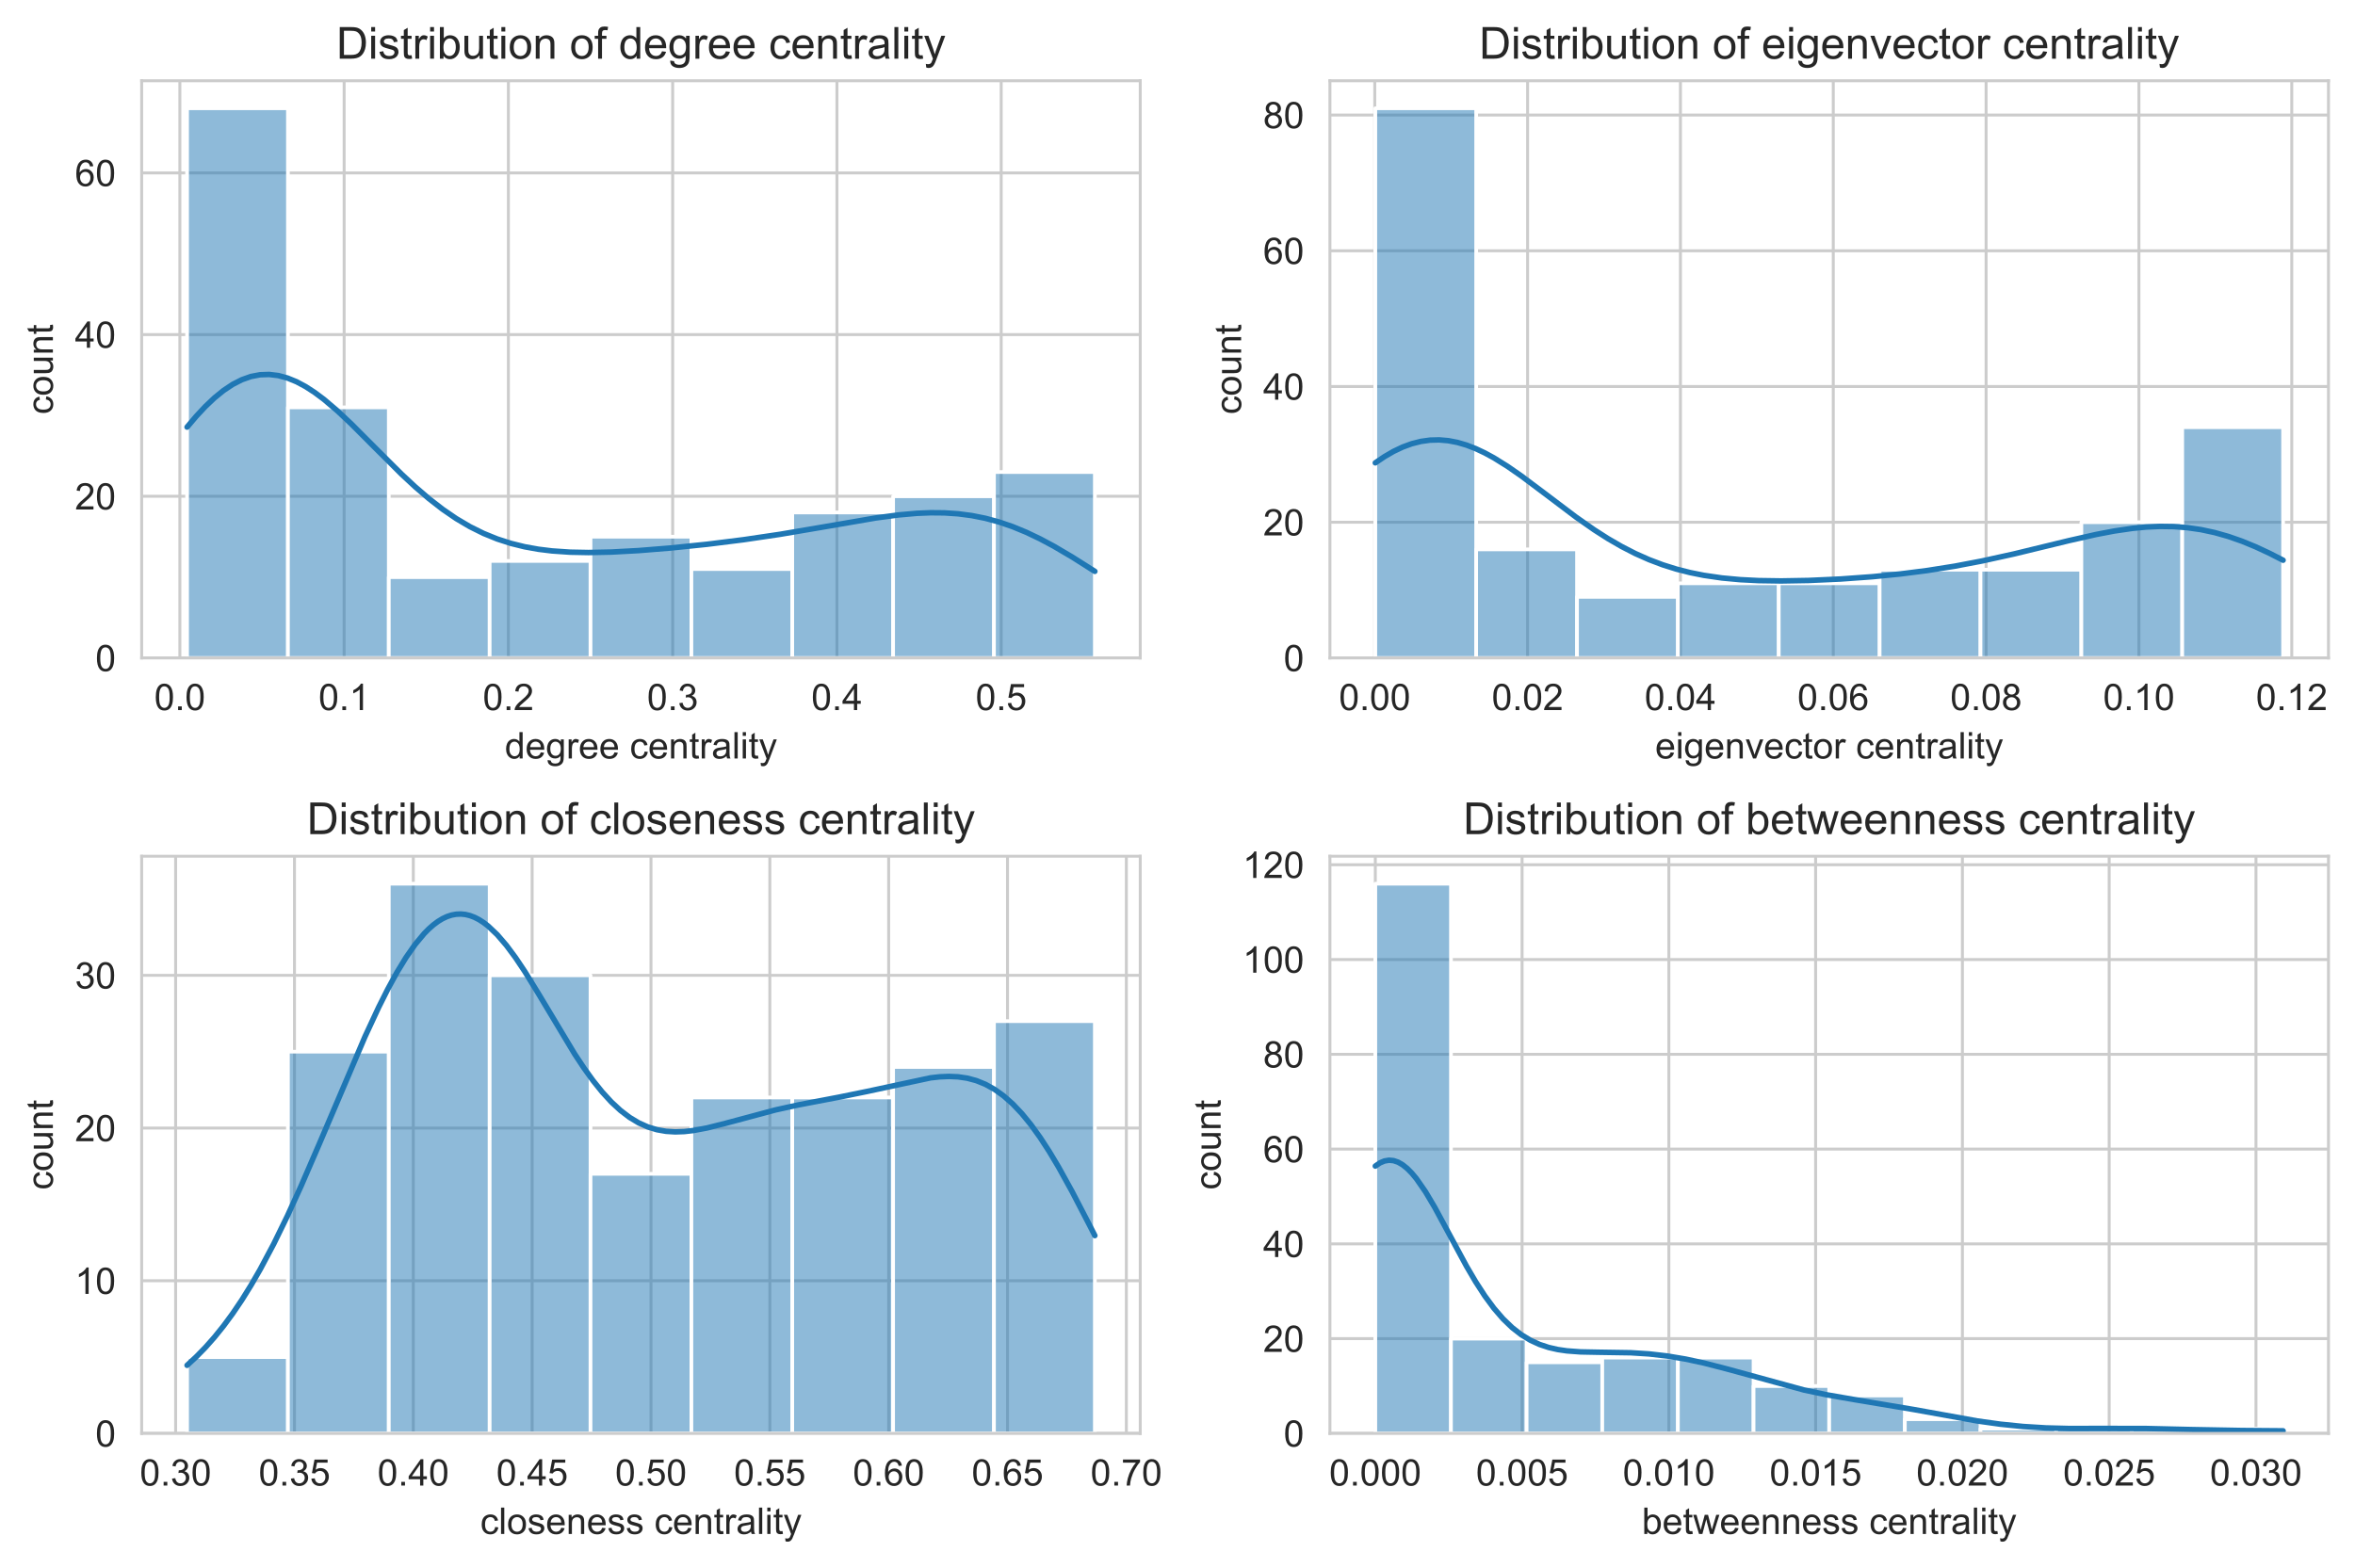 <?xml version="1.0" encoding="utf-8" standalone="no"?>
<!DOCTYPE svg PUBLIC "-//W3C//DTD SVG 1.1//EN"
  "http://www.w3.org/Graphics/SVG/1.1/DTD/svg11.dtd">
<!-- Created with matplotlib (https://matplotlib.org/) -->
<svg height="425.897pt" version="1.1" viewBox="0 0 639.398 425.897" width="639.398pt" xmlns="http://www.w3.org/2000/svg" xmlns:xlink="http://www.w3.org/1999/xlink">
 <defs>
  <style type="text/css">*{stroke-linecap:butt;stroke-linejoin:round;}</style>
 </defs>
 <g id="figure_1">
  <g id="patch_1">
   <path d="M 0 425.897 
L 639.398 425.897 
L 639.398 0 
L 0 0 
z
" style="fill:#ffffff;"/>
  </g>
  <g id="axes_1">
   <g id="patch_2">
    <path d="M 38.467 178.689 
L 309.583 178.689 
L 309.583 21.936 
L 38.467 21.936 
z
" style="fill:#ffffff;"/>
   </g>
   <g id="matplotlib.axis_1">
    <g id="xtick_1">
     <g id="line2d_1">
      <path clip-path="url(#p88e7d692f9)" d="M 48.835 178.689 
L 48.835 21.936 
" style="fill:none;stroke:#cccccc;stroke-linecap:round;stroke-width:0.8;"/>
     </g>
     <g id="text_1">
      <!-- 0.0 -->
      <g style="fill:#262626;" transform="translate(41.885 192.847)scale(0.1 -0.1)">
       <defs>
        <path d="M 4.156 35.297 
Q 4.156 48 6.766 55.734 
Q 9.375 63.484 14.516 67.672 
Q 19.672 71.875 27.484 71.875 
Q 33.25 71.875 37.594 69.547 
Q 41.938 67.234 44.766 62.859 
Q 47.609 58.5 49.219 52.219 
Q 50.828 45.953 50.828 35.297 
Q 50.828 22.703 48.234 14.969 
Q 45.656 7.234 40.5 3 
Q 35.359 -1.219 27.484 -1.219 
Q 17.141 -1.219 11.234 6.203 
Q 4.156 15.141 4.156 35.297 
z
M 13.188 35.297 
Q 13.188 17.672 17.312 11.828 
Q 21.438 6 27.484 6 
Q 33.547 6 37.672 11.859 
Q 41.797 17.719 41.797 35.297 
Q 41.797 52.984 37.672 58.781 
Q 33.547 64.594 27.391 64.594 
Q 21.344 64.594 17.719 59.469 
Q 13.188 52.938 13.188 35.297 
z
" id="ArialMT-48"/>
        <path d="M 9.078 0 
L 9.078 10.016 
L 19.094 10.016 
L 19.094 0 
z
" id="ArialMT-46"/>
       </defs>
       <use xlink:href="#ArialMT-48"/>
       <use x="55.615" xlink:href="#ArialMT-46"/>
       <use x="83.398" xlink:href="#ArialMT-48"/>
      </g>
     </g>
    </g>
    <g id="xtick_2">
     <g id="line2d_2">
      <path clip-path="url(#p88e7d692f9)" d="M 93.434 178.689 
L 93.434 21.936 
" style="fill:none;stroke:#cccccc;stroke-linecap:round;stroke-width:0.8;"/>
     </g>
     <g id="text_2">
      <!-- 0.1 -->
      <g style="fill:#262626;" transform="translate(86.484 192.847)scale(0.1 -0.1)">
       <defs>
        <path d="M 37.25 0 
L 28.469 0 
L 28.469 56 
Q 25.297 52.984 20.141 49.953 
Q 14.984 46.922 10.891 45.406 
L 10.891 53.906 
Q 18.266 57.375 23.781 62.297 
Q 29.297 67.234 31.594 71.875 
L 37.25 71.875 
z
" id="ArialMT-49"/>
       </defs>
       <use xlink:href="#ArialMT-48"/>
       <use x="55.615" xlink:href="#ArialMT-46"/>
       <use x="83.398" xlink:href="#ArialMT-49"/>
      </g>
     </g>
    </g>
    <g id="xtick_3">
     <g id="line2d_3">
      <path clip-path="url(#p88e7d692f9)" d="M 138.033 178.689 
L 138.033 21.936 
" style="fill:none;stroke:#cccccc;stroke-linecap:round;stroke-width:0.8;"/>
     </g>
     <g id="text_3">
      <!-- 0.2 -->
      <g style="fill:#262626;" transform="translate(131.083 192.847)scale(0.1 -0.1)">
       <defs>
        <path d="M 50.344 8.453 
L 50.344 0 
L 3.031 0 
Q 2.938 3.172 4.047 6.109 
Q 5.859 10.938 9.828 15.625 
Q 13.812 20.312 21.344 26.469 
Q 33.016 36.031 37.109 41.625 
Q 41.219 47.219 41.219 52.203 
Q 41.219 57.422 37.469 61 
Q 33.734 64.594 27.734 64.594 
Q 21.391 64.594 17.578 60.781 
Q 13.766 56.984 13.719 50.25 
L 4.688 51.172 
Q 5.609 61.281 11.656 66.578 
Q 17.719 71.875 27.938 71.875 
Q 38.234 71.875 44.234 66.156 
Q 50.25 60.453 50.25 52 
Q 50.25 47.703 48.484 43.547 
Q 46.734 39.406 42.656 34.812 
Q 38.578 30.219 29.109 22.219 
Q 21.188 15.578 18.938 13.203 
Q 16.703 10.844 15.234 8.453 
z
" id="ArialMT-50"/>
       </defs>
       <use xlink:href="#ArialMT-48"/>
       <use x="55.615" xlink:href="#ArialMT-46"/>
       <use x="83.398" xlink:href="#ArialMT-50"/>
      </g>
     </g>
    </g>
    <g id="xtick_4">
     <g id="line2d_4">
      <path clip-path="url(#p88e7d692f9)" d="M 182.632 178.689 
L 182.632 21.936 
" style="fill:none;stroke:#cccccc;stroke-linecap:round;stroke-width:0.8;"/>
     </g>
     <g id="text_4">
      <!-- 0.3 -->
      <g style="fill:#262626;" transform="translate(175.682 192.847)scale(0.1 -0.1)">
       <defs>
        <path d="M 4.203 18.891 
L 12.984 20.062 
Q 14.5 12.594 18.141 9.297 
Q 21.781 6 27 6 
Q 33.203 6 37.469 10.297 
Q 41.75 14.594 41.75 20.953 
Q 41.75 27 37.797 30.922 
Q 33.844 34.859 27.734 34.859 
Q 25.25 34.859 21.531 33.891 
L 22.516 41.609 
Q 23.391 41.5 23.922 41.5 
Q 29.547 41.5 34.031 44.422 
Q 38.531 47.359 38.531 53.469 
Q 38.531 58.297 35.25 61.469 
Q 31.984 64.656 26.812 64.656 
Q 21.688 64.656 18.266 61.422 
Q 14.844 58.203 13.875 51.766 
L 5.078 53.328 
Q 6.688 62.156 12.391 67.016 
Q 18.109 71.875 26.609 71.875 
Q 32.469 71.875 37.391 69.359 
Q 42.328 66.844 44.938 62.5 
Q 47.562 58.156 47.562 53.266 
Q 47.562 48.641 45.062 44.828 
Q 42.578 41.016 37.703 38.766 
Q 44.047 37.312 47.562 32.688 
Q 51.078 28.078 51.078 21.141 
Q 51.078 11.766 44.234 5.25 
Q 37.406 -1.266 26.953 -1.266 
Q 17.531 -1.266 11.297 4.344 
Q 5.078 9.969 4.203 18.891 
z
" id="ArialMT-51"/>
       </defs>
       <use xlink:href="#ArialMT-48"/>
       <use x="55.615" xlink:href="#ArialMT-46"/>
       <use x="83.398" xlink:href="#ArialMT-51"/>
      </g>
     </g>
    </g>
    <g id="xtick_5">
     <g id="line2d_5">
      <path clip-path="url(#p88e7d692f9)" d="M 227.231 178.689 
L 227.231 21.936 
" style="fill:none;stroke:#cccccc;stroke-linecap:round;stroke-width:0.8;"/>
     </g>
     <g id="text_5">
      <!-- 0.4 -->
      <g style="fill:#262626;" transform="translate(220.281 192.847)scale(0.1 -0.1)">
       <defs>
        <path d="M 32.328 0 
L 32.328 17.141 
L 1.266 17.141 
L 1.266 25.203 
L 33.938 71.578 
L 41.109 71.578 
L 41.109 25.203 
L 50.781 25.203 
L 50.781 17.141 
L 41.109 17.141 
L 41.109 0 
z
M 32.328 25.203 
L 32.328 57.469 
L 9.906 25.203 
z
" id="ArialMT-52"/>
       </defs>
       <use xlink:href="#ArialMT-48"/>
       <use x="55.615" xlink:href="#ArialMT-46"/>
       <use x="83.398" xlink:href="#ArialMT-52"/>
      </g>
     </g>
    </g>
    <g id="xtick_6">
     <g id="line2d_6">
      <path clip-path="url(#p88e7d692f9)" d="M 271.83 178.689 
L 271.83 21.936 
" style="fill:none;stroke:#cccccc;stroke-linecap:round;stroke-width:0.8;"/>
     </g>
     <g id="text_6">
      <!-- 0.5 -->
      <g style="fill:#262626;" transform="translate(264.88 192.847)scale(0.1 -0.1)">
       <defs>
        <path d="M 4.156 18.75 
L 13.375 19.531 
Q 14.406 12.797 18.141 9.391 
Q 21.875 6 27.156 6 
Q 33.5 6 37.891 10.781 
Q 42.281 15.578 42.281 23.484 
Q 42.281 31 38.062 35.344 
Q 33.844 39.703 27 39.703 
Q 22.75 39.703 19.328 37.766 
Q 15.922 35.844 13.969 32.766 
L 5.719 33.844 
L 12.641 70.609 
L 48.25 70.609 
L 48.25 62.203 
L 19.672 62.203 
L 15.828 42.969 
Q 22.266 47.469 29.344 47.469 
Q 38.719 47.469 45.156 40.969 
Q 51.609 34.469 51.609 24.266 
Q 51.609 14.547 45.953 7.469 
Q 39.062 -1.219 27.156 -1.219 
Q 17.391 -1.219 11.203 4.25 
Q 5.031 9.719 4.156 18.75 
z
" id="ArialMT-53"/>
       </defs>
       <use xlink:href="#ArialMT-48"/>
       <use x="55.615" xlink:href="#ArialMT-46"/>
       <use x="83.398" xlink:href="#ArialMT-53"/>
      </g>
     </g>
    </g>
    <g id="text_7">
     <!-- degree centrality -->
     <g style="fill:#262626;" transform="translate(137.062 205.992)scale(0.1 -0.1)">
      <defs>
       <path d="M 40.234 0 
L 40.234 6.547 
Q 35.297 -1.172 25.734 -1.172 
Q 19.531 -1.172 14.328 2.25 
Q 9.125 5.672 6.266 11.797 
Q 3.422 17.922 3.422 25.875 
Q 3.422 33.641 6 39.969 
Q 8.594 46.297 13.766 49.656 
Q 18.953 53.031 25.344 53.031 
Q 30.031 53.031 33.688 51.047 
Q 37.359 49.078 39.656 45.906 
L 39.656 71.578 
L 48.391 71.578 
L 48.391 0 
z
M 12.453 25.875 
Q 12.453 15.922 16.641 10.984 
Q 20.844 6.062 26.562 6.062 
Q 32.328 6.062 36.344 10.766 
Q 40.375 15.484 40.375 25.141 
Q 40.375 35.797 36.266 40.766 
Q 32.172 45.75 26.172 45.75 
Q 20.312 45.75 16.375 40.969 
Q 12.453 36.188 12.453 25.875 
z
" id="ArialMT-100"/>
       <path d="M 42.094 16.703 
L 51.172 15.578 
Q 49.031 7.625 43.219 3.219 
Q 37.406 -1.172 28.375 -1.172 
Q 17 -1.172 10.328 5.828 
Q 3.656 12.844 3.656 25.484 
Q 3.656 38.578 10.391 45.797 
Q 17.141 53.031 27.875 53.031 
Q 38.281 53.031 44.875 45.953 
Q 51.469 38.875 51.469 26.031 
Q 51.469 25.25 51.422 23.688 
L 12.75 23.688 
Q 13.234 15.141 17.578 10.594 
Q 21.922 6.062 28.422 6.062 
Q 33.25 6.062 36.672 8.594 
Q 40.094 11.141 42.094 16.703 
z
M 13.234 30.906 
L 42.188 30.906 
Q 41.609 37.453 38.875 40.719 
Q 34.672 45.797 27.984 45.797 
Q 21.922 45.797 17.797 41.75 
Q 13.672 37.703 13.234 30.906 
z
" id="ArialMT-101"/>
       <path d="M 4.984 -4.297 
L 13.531 -5.562 
Q 14.062 -9.516 16.5 -11.328 
Q 19.781 -13.766 25.438 -13.766 
Q 31.547 -13.766 34.859 -11.328 
Q 38.188 -8.891 39.359 -4.5 
Q 40.047 -1.812 39.984 6.781 
Q 34.234 0 25.641 0 
Q 14.938 0 9.078 7.719 
Q 3.219 15.438 3.219 26.219 
Q 3.219 33.641 5.906 39.906 
Q 8.594 46.188 13.688 49.609 
Q 18.797 53.031 25.688 53.031 
Q 34.859 53.031 40.828 45.609 
L 40.828 51.859 
L 48.922 51.859 
L 48.922 7.031 
Q 48.922 -5.078 46.453 -10.125 
Q 44 -15.188 38.641 -18.109 
Q 33.297 -21.047 25.484 -21.047 
Q 16.219 -21.047 10.5 -16.875 
Q 4.781 -12.703 4.984 -4.297 
z
M 12.25 26.859 
Q 12.25 16.656 16.297 11.969 
Q 20.359 7.281 26.469 7.281 
Q 32.516 7.281 36.609 11.938 
Q 40.719 16.609 40.719 26.562 
Q 40.719 36.078 36.5 40.906 
Q 32.281 45.75 26.312 45.75 
Q 20.453 45.75 16.344 40.984 
Q 12.25 36.234 12.25 26.859 
z
" id="ArialMT-103"/>
       <path d="M 6.5 0 
L 6.5 51.859 
L 14.406 51.859 
L 14.406 44 
Q 17.438 49.516 20 51.266 
Q 22.562 53.031 25.641 53.031 
Q 30.078 53.031 34.672 50.203 
L 31.641 42.047 
Q 28.422 43.953 25.203 43.953 
Q 22.312 43.953 20.016 42.219 
Q 17.719 40.484 16.75 37.406 
Q 15.281 32.719 15.281 27.156 
L 15.281 0 
z
" id="ArialMT-114"/>
       <path id="ArialMT-32"/>
       <path d="M 40.438 19 
L 49.078 17.875 
Q 47.656 8.938 41.812 3.875 
Q 35.984 -1.172 27.484 -1.172 
Q 16.844 -1.172 10.375 5.781 
Q 3.906 12.75 3.906 25.734 
Q 3.906 34.125 6.688 40.422 
Q 9.469 46.734 15.156 49.875 
Q 20.844 53.031 27.547 53.031 
Q 35.984 53.031 41.359 48.75 
Q 46.734 44.484 48.25 36.625 
L 39.703 35.297 
Q 38.484 40.531 35.375 43.156 
Q 32.281 45.797 27.875 45.797 
Q 21.234 45.797 17.078 41.031 
Q 12.938 36.281 12.938 25.984 
Q 12.938 15.531 16.938 10.797 
Q 20.953 6.062 27.391 6.062 
Q 32.562 6.062 36.031 9.234 
Q 39.5 12.406 40.438 19 
z
" id="ArialMT-99"/>
       <path d="M 6.594 0 
L 6.594 51.859 
L 14.5 51.859 
L 14.5 44.484 
Q 20.219 53.031 31 53.031 
Q 35.688 53.031 39.625 51.344 
Q 43.562 49.656 45.516 46.922 
Q 47.469 44.188 48.25 40.438 
Q 48.734 37.984 48.734 31.891 
L 48.734 0 
L 39.938 0 
L 39.938 31.547 
Q 39.938 36.922 38.906 39.578 
Q 37.891 42.234 35.281 43.812 
Q 32.672 45.406 29.156 45.406 
Q 23.531 45.406 19.453 41.844 
Q 15.375 38.281 15.375 28.328 
L 15.375 0 
z
" id="ArialMT-110"/>
       <path d="M 25.781 7.859 
L 27.047 0.094 
Q 23.344 -0.688 20.406 -0.688 
Q 15.625 -0.688 12.984 0.828 
Q 10.359 2.344 9.281 4.812 
Q 8.203 7.281 8.203 15.188 
L 8.203 45.016 
L 1.766 45.016 
L 1.766 51.859 
L 8.203 51.859 
L 8.203 64.703 
L 16.938 69.969 
L 16.938 51.859 
L 25.781 51.859 
L 25.781 45.016 
L 16.938 45.016 
L 16.938 14.703 
Q 16.938 10.938 17.406 9.859 
Q 17.875 8.797 18.922 8.156 
Q 19.969 7.516 21.922 7.516 
Q 23.391 7.516 25.781 7.859 
z
" id="ArialMT-116"/>
       <path d="M 40.438 6.391 
Q 35.547 2.25 31.031 0.531 
Q 26.516 -1.172 21.344 -1.172 
Q 12.797 -1.172 8.203 3 
Q 3.609 7.172 3.609 13.672 
Q 3.609 17.484 5.344 20.625 
Q 7.078 23.781 9.891 25.688 
Q 12.703 27.594 16.219 28.562 
Q 18.797 29.25 24.031 29.891 
Q 34.672 31.156 39.703 32.906 
Q 39.75 34.719 39.75 35.203 
Q 39.75 40.578 37.25 42.781 
Q 33.891 45.75 27.25 45.75 
Q 21.047 45.75 18.094 43.578 
Q 15.141 41.406 13.719 35.891 
L 5.125 37.062 
Q 6.297 42.578 8.984 45.969 
Q 11.672 49.359 16.75 51.188 
Q 21.828 53.031 28.516 53.031 
Q 35.156 53.031 39.297 51.469 
Q 43.453 49.906 45.406 47.531 
Q 47.359 45.172 48.141 41.547 
Q 48.578 39.312 48.578 33.453 
L 48.578 21.734 
Q 48.578 9.469 49.141 6.219 
Q 49.703 2.984 51.375 0 
L 42.188 0 
Q 40.828 2.734 40.438 6.391 
z
M 39.703 26.031 
Q 34.906 24.078 25.344 22.703 
Q 19.922 21.922 17.672 20.938 
Q 15.438 19.969 14.203 18.094 
Q 12.984 16.219 12.984 13.922 
Q 12.984 10.406 15.641 8.062 
Q 18.312 5.719 23.438 5.719 
Q 28.516 5.719 32.469 7.938 
Q 36.422 10.156 38.281 14.016 
Q 39.703 17 39.703 22.797 
z
" id="ArialMT-97"/>
       <path d="M 6.391 0 
L 6.391 71.578 
L 15.188 71.578 
L 15.188 0 
z
" id="ArialMT-108"/>
       <path d="M 6.641 61.469 
L 6.641 71.578 
L 15.438 71.578 
L 15.438 61.469 
z
M 6.641 0 
L 6.641 51.859 
L 15.438 51.859 
L 15.438 0 
z
" id="ArialMT-105"/>
       <path d="M 6.203 -19.969 
L 5.219 -11.719 
Q 8.109 -12.5 10.25 -12.5 
Q 13.188 -12.5 14.938 -11.516 
Q 16.703 -10.547 17.828 -8.797 
Q 18.656 -7.469 20.516 -2.25 
Q 20.75 -1.516 21.297 -0.094 
L 1.609 51.859 
L 11.078 51.859 
L 21.875 21.828 
Q 23.969 16.109 25.641 9.812 
Q 27.156 15.875 29.25 21.625 
L 40.328 51.859 
L 49.125 51.859 
L 29.391 -0.875 
Q 26.219 -9.422 24.469 -12.641 
Q 22.125 -17 19.094 -19.016 
Q 16.062 -21.047 11.859 -21.047 
Q 9.328 -21.047 6.203 -19.969 
z
" id="ArialMT-121"/>
      </defs>
      <use xlink:href="#ArialMT-100"/>
      <use x="55.615" xlink:href="#ArialMT-101"/>
      <use x="111.23" xlink:href="#ArialMT-103"/>
      <use x="166.846" xlink:href="#ArialMT-114"/>
      <use x="200.146" xlink:href="#ArialMT-101"/>
      <use x="255.762" xlink:href="#ArialMT-101"/>
      <use x="311.377" xlink:href="#ArialMT-32"/>
      <use x="339.16" xlink:href="#ArialMT-99"/>
      <use x="389.16" xlink:href="#ArialMT-101"/>
      <use x="444.775" xlink:href="#ArialMT-110"/>
      <use x="500.391" xlink:href="#ArialMT-116"/>
      <use x="528.174" xlink:href="#ArialMT-114"/>
      <use x="561.475" xlink:href="#ArialMT-97"/>
      <use x="617.09" xlink:href="#ArialMT-108"/>
      <use x="639.307" xlink:href="#ArialMT-105"/>
      <use x="661.523" xlink:href="#ArialMT-116"/>
      <use x="689.307" xlink:href="#ArialMT-121"/>
     </g>
    </g>
   </g>
   <g id="matplotlib.axis_2">
    <g id="ytick_1">
     <g id="line2d_7">
      <path clip-path="url(#p88e7d692f9)" d="M 38.467 178.689 
L 309.583 178.689 
" style="fill:none;stroke:#cccccc;stroke-linecap:round;stroke-width:0.8;"/>
     </g>
     <g id="text_8">
      <!-- 0 -->
      <g style="fill:#262626;" transform="translate(25.906 182.268)scale(0.1 -0.1)">
       <use xlink:href="#ArialMT-48"/>
      </g>
     </g>
    </g>
    <g id="ytick_2">
     <g id="line2d_8">
      <path clip-path="url(#p88e7d692f9)" d="M 38.467 134.78 
L 309.583 134.78 
" style="fill:none;stroke:#cccccc;stroke-linecap:round;stroke-width:0.8;"/>
     </g>
     <g id="text_9">
      <!-- 20 -->
      <g style="fill:#262626;" transform="translate(20.345 138.359)scale(0.1 -0.1)">
       <use xlink:href="#ArialMT-50"/>
       <use x="55.615" xlink:href="#ArialMT-48"/>
      </g>
     </g>
    </g>
    <g id="ytick_3">
     <g id="line2d_9">
      <path clip-path="url(#p88e7d692f9)" d="M 38.467 90.872 
L 309.583 90.872 
" style="fill:none;stroke:#cccccc;stroke-linecap:round;stroke-width:0.8;"/>
     </g>
     <g id="text_10">
      <!-- 40 -->
      <g style="fill:#262626;" transform="translate(20.345 94.451)scale(0.1 -0.1)">
       <use xlink:href="#ArialMT-52"/>
       <use x="55.615" xlink:href="#ArialMT-48"/>
      </g>
     </g>
    </g>
    <g id="ytick_4">
     <g id="line2d_10">
      <path clip-path="url(#p88e7d692f9)" d="M 38.467 46.963 
L 309.583 46.963 
" style="fill:none;stroke:#cccccc;stroke-linecap:round;stroke-width:0.8;"/>
     </g>
     <g id="text_11">
      <!-- 60 -->
      <g style="fill:#262626;" transform="translate(20.345 50.542)scale(0.1 -0.1)">
       <defs>
        <path d="M 49.75 54.047 
L 41.016 53.375 
Q 39.844 58.547 37.703 60.891 
Q 34.125 64.656 28.906 64.656 
Q 24.703 64.656 21.531 62.312 
Q 17.391 59.281 14.984 53.469 
Q 12.594 47.656 12.5 36.922 
Q 15.672 41.75 20.266 44.094 
Q 24.859 46.438 29.891 46.438 
Q 38.672 46.438 44.844 39.969 
Q 51.031 33.5 51.031 23.25 
Q 51.031 16.5 48.125 10.719 
Q 45.219 4.938 40.141 1.859 
Q 35.062 -1.219 28.609 -1.219 
Q 17.625 -1.219 10.688 6.859 
Q 3.766 14.938 3.766 33.5 
Q 3.766 54.25 11.422 63.672 
Q 18.109 71.875 29.438 71.875 
Q 37.891 71.875 43.281 67.141 
Q 48.688 62.406 49.75 54.047 
z
M 13.875 23.188 
Q 13.875 18.656 15.797 14.5 
Q 17.719 10.359 21.188 8.172 
Q 24.656 6 28.469 6 
Q 34.031 6 38.031 10.484 
Q 42.047 14.984 42.047 22.703 
Q 42.047 30.125 38.078 34.391 
Q 34.125 38.672 28.125 38.672 
Q 22.172 38.672 18.016 34.391 
Q 13.875 30.125 13.875 23.188 
z
" id="ArialMT-54"/>
       </defs>
       <use xlink:href="#ArialMT-54"/>
       <use x="55.615" xlink:href="#ArialMT-48"/>
      </g>
     </g>
    </g>
    <g id="text_12">
     <!-- count -->
     <g style="fill:#262626;" transform="translate(14.358 112.543)rotate(-90)scale(0.1 -0.1)">
      <defs>
       <path d="M 3.328 25.922 
Q 3.328 40.328 11.328 47.266 
Q 18.016 53.031 27.641 53.031 
Q 38.328 53.031 45.109 46.016 
Q 51.906 39.016 51.906 26.656 
Q 51.906 16.656 48.906 10.906 
Q 45.906 5.172 40.156 2 
Q 34.422 -1.172 27.641 -1.172 
Q 16.75 -1.172 10.031 5.812 
Q 3.328 12.797 3.328 25.922 
z
M 12.359 25.922 
Q 12.359 15.969 16.703 11.016 
Q 21.047 6.062 27.641 6.062 
Q 34.188 6.062 38.531 11.031 
Q 42.875 16.016 42.875 26.219 
Q 42.875 35.844 38.5 40.797 
Q 34.125 45.75 27.641 45.75 
Q 21.047 45.75 16.703 40.812 
Q 12.359 35.891 12.359 25.922 
z
" id="ArialMT-111"/>
       <path d="M 40.578 0 
L 40.578 7.625 
Q 34.516 -1.172 24.125 -1.172 
Q 19.531 -1.172 15.547 0.578 
Q 11.578 2.344 9.641 5 
Q 7.719 7.672 6.938 11.531 
Q 6.391 14.109 6.391 19.734 
L 6.391 51.859 
L 15.188 51.859 
L 15.188 23.094 
Q 15.188 16.219 15.719 13.812 
Q 16.547 10.359 19.234 8.375 
Q 21.922 6.391 25.875 6.391 
Q 29.828 6.391 33.297 8.422 
Q 36.766 10.453 38.203 13.938 
Q 39.656 17.438 39.656 24.078 
L 39.656 51.859 
L 48.438 51.859 
L 48.438 0 
z
" id="ArialMT-117"/>
      </defs>
      <use xlink:href="#ArialMT-99"/>
      <use x="50" xlink:href="#ArialMT-111"/>
      <use x="105.615" xlink:href="#ArialMT-117"/>
      <use x="161.23" xlink:href="#ArialMT-110"/>
      <use x="216.846" xlink:href="#ArialMT-116"/>
     </g>
    </g>
   </g>
   <g id="patch_3">
    <path clip-path="url(#p88e7d692f9)" d="M 50.791 178.689 
L 78.176 178.689 
L 78.176 29.4 
L 50.791 29.4 
z
" style="fill:#1f77b4;fill-opacity:0.5;stroke:#ffffff;stroke-linejoin:miter;"/>
   </g>
   <g id="patch_4">
    <path clip-path="url(#p88e7d692f9)" d="M 78.176 178.689 
L 105.561 178.689 
L 105.561 110.631 
L 78.176 110.631 
z
" style="fill:#1f77b4;fill-opacity:0.5;stroke:#ffffff;stroke-linejoin:miter;"/>
   </g>
   <g id="patch_5">
    <path clip-path="url(#p88e7d692f9)" d="M 105.561 178.689 
L 132.947 178.689 
L 132.947 156.735 
L 105.561 156.735 
z
" style="fill:#1f77b4;fill-opacity:0.5;stroke:#ffffff;stroke-linejoin:miter;"/>
   </g>
   <g id="patch_6">
    <path clip-path="url(#p88e7d692f9)" d="M 132.947 178.689 
L 160.332 178.689 
L 160.332 152.344 
L 132.947 152.344 
z
" style="fill:#1f77b4;fill-opacity:0.5;stroke:#ffffff;stroke-linejoin:miter;"/>
   </g>
   <g id="patch_7">
    <path clip-path="url(#p88e7d692f9)" d="M 160.332 178.689 
L 187.718 178.689 
L 187.718 145.757 
L 160.332 145.757 
z
" style="fill:#1f77b4;fill-opacity:0.5;stroke:#ffffff;stroke-linejoin:miter;"/>
   </g>
   <g id="patch_8">
    <path clip-path="url(#p88e7d692f9)" d="M 187.718 178.689 
L 215.103 178.689 
L 215.103 154.539 
L 187.718 154.539 
z
" style="fill:#1f77b4;fill-opacity:0.5;stroke:#ffffff;stroke-linejoin:miter;"/>
   </g>
   <g id="patch_9">
    <path clip-path="url(#p88e7d692f9)" d="M 215.103 178.689 
L 242.488 178.689 
L 242.488 139.171 
L 215.103 139.171 
z
" style="fill:#1f77b4;fill-opacity:0.5;stroke:#ffffff;stroke-linejoin:miter;"/>
   </g>
   <g id="patch_10">
    <path clip-path="url(#p88e7d692f9)" d="M 242.488 178.689 
L 269.874 178.689 
L 269.874 134.78 
L 242.488 134.78 
z
" style="fill:#1f77b4;fill-opacity:0.5;stroke:#ffffff;stroke-linejoin:miter;"/>
   </g>
   <g id="patch_11">
    <path clip-path="url(#p88e7d692f9)" d="M 269.874 178.689 
L 297.259 178.689 
L 297.259 128.194 
L 269.874 128.194 
z
" style="fill:#1f77b4;fill-opacity:0.5;stroke:#ffffff;stroke-linejoin:miter;"/>
   </g>
   <g id="line2d_11">
    <path clip-path="url(#p88e7d692f9)" d="M 50.791 115.99 
L 53.268 113.062 
L 55.745 110.405 
L 58.222 108.055 
L 60.699 106.042 
L 63.176 104.394 
L 65.653 103.127 
L 68.13 102.253 
L 70.607 101.777 
L 73.084 101.694 
L 75.561 101.995 
L 78.038 102.663 
L 80.515 103.673 
L 82.993 104.999 
L 85.47 106.608 
L 87.947 108.463 
L 91.662 111.624 
L 95.378 115.121 
L 101.571 121.335 
L 109.002 128.747 
L 112.717 132.205 
L 116.433 135.401 
L 120.149 138.287 
L 123.864 140.833 
L 127.58 143.026 
L 131.295 144.87 
L 135.011 146.379 
L 138.727 147.576 
L 142.442 148.493 
L 146.158 149.163 
L 149.873 149.621 
L 154.828 149.961 
L 159.782 150.057 
L 165.974 149.929 
L 173.406 149.526 
L 182.075 148.827 
L 191.984 147.809 
L 201.892 146.572 
L 211.8 145.105 
L 222.947 143.213 
L 237.809 140.666 
L 244.002 139.841 
L 248.956 139.403 
L 252.672 139.252 
L 256.387 139.286 
L 260.103 139.533 
L 263.819 140.018 
L 267.534 140.758 
L 271.25 141.765 
L 274.965 143.038 
L 278.681 144.572 
L 282.397 146.346 
L 286.112 148.333 
L 291.066 151.249 
L 297.259 155.171 
L 297.259 155.171 
" style="fill:none;stroke:#1f77b4;stroke-linecap:round;stroke-width:1.5;"/>
   </g>
   <g id="patch_12">
    <path d="M 38.467 178.689 
L 38.467 21.936 
" style="fill:none;stroke:#cccccc;stroke-linecap:square;stroke-linejoin:miter;stroke-width:0.8;"/>
   </g>
   <g id="patch_13">
    <path d="M 309.583 178.689 
L 309.583 21.936 
" style="fill:none;stroke:#cccccc;stroke-linecap:square;stroke-linejoin:miter;stroke-width:0.8;"/>
   </g>
   <g id="patch_14">
    <path d="M 38.467 178.689 
L 309.583 178.689 
" style="fill:none;stroke:#cccccc;stroke-linecap:square;stroke-linejoin:miter;stroke-width:0.8;"/>
   </g>
   <g id="patch_15">
    <path d="M 38.467 21.936 
L 309.583 21.936 
" style="fill:none;stroke:#cccccc;stroke-linecap:square;stroke-linejoin:miter;stroke-width:0.8;"/>
   </g>
   <g id="text_13">
    <!-- Distribution of degree centrality -->
    <g style="fill:#262626;" transform="translate(91.322 15.936)scale(0.12 -0.12)">
     <defs>
      <path d="M 7.719 0 
L 7.719 71.578 
L 32.375 71.578 
Q 40.719 71.578 45.125 70.562 
Q 51.266 69.141 55.609 65.438 
Q 61.281 60.641 64.078 53.188 
Q 66.891 45.75 66.891 36.188 
Q 66.891 28.031 64.984 21.734 
Q 63.094 15.438 60.109 11.297 
Q 57.125 7.172 53.578 4.797 
Q 50.047 2.438 45.047 1.219 
Q 40.047 0 33.547 0 
z
M 17.188 8.453 
L 32.469 8.453 
Q 39.547 8.453 43.578 9.766 
Q 47.609 11.078 50 13.484 
Q 53.375 16.844 55.25 22.531 
Q 57.125 28.219 57.125 36.328 
Q 57.125 47.562 53.438 53.594 
Q 49.75 59.625 44.484 61.672 
Q 40.672 63.141 32.234 63.141 
L 17.188 63.141 
z
" id="ArialMT-68"/>
      <path d="M 3.078 15.484 
L 11.766 16.844 
Q 12.5 11.625 15.844 8.844 
Q 19.188 6.062 25.203 6.062 
Q 31.25 6.062 34.172 8.516 
Q 37.109 10.984 37.109 14.312 
Q 37.109 17.281 34.516 19 
Q 32.719 20.172 25.531 21.969 
Q 15.875 24.422 12.141 26.203 
Q 8.406 27.984 6.469 31.125 
Q 4.547 34.281 4.547 38.094 
Q 4.547 41.547 6.125 44.5 
Q 7.719 47.469 10.453 49.422 
Q 12.5 50.922 16.031 51.969 
Q 19.578 53.031 23.641 53.031 
Q 29.734 53.031 34.344 51.266 
Q 38.969 49.516 41.156 46.5 
Q 43.359 43.5 44.188 38.484 
L 35.594 37.312 
Q 35.016 41.312 32.203 43.547 
Q 29.391 45.797 24.266 45.797 
Q 18.219 45.797 15.625 43.797 
Q 13.031 41.797 13.031 39.109 
Q 13.031 37.406 14.109 36.031 
Q 15.188 34.625 17.484 33.688 
Q 18.797 33.203 25.25 31.453 
Q 34.578 28.953 38.25 27.359 
Q 41.938 25.781 44.031 22.75 
Q 46.141 19.734 46.141 15.234 
Q 46.141 10.844 43.578 6.953 
Q 41.016 3.078 36.172 0.953 
Q 31.344 -1.172 25.25 -1.172 
Q 15.141 -1.172 9.844 3.031 
Q 4.547 7.234 3.078 15.484 
z
" id="ArialMT-115"/>
      <path d="M 14.703 0 
L 6.547 0 
L 6.547 71.578 
L 15.328 71.578 
L 15.328 46.047 
Q 20.906 53.031 29.547 53.031 
Q 34.328 53.031 38.594 51.094 
Q 42.875 49.172 45.625 45.672 
Q 48.391 42.188 49.953 37.25 
Q 51.516 32.328 51.516 26.703 
Q 51.516 13.375 44.922 6.094 
Q 38.328 -1.172 29.109 -1.172 
Q 19.922 -1.172 14.703 6.5 
z
M 14.594 26.312 
Q 14.594 17 17.141 12.844 
Q 21.297 6.062 28.375 6.062 
Q 34.125 6.062 38.328 11.062 
Q 42.531 16.062 42.531 25.984 
Q 42.531 36.141 38.5 40.969 
Q 34.469 45.797 28.766 45.797 
Q 23 45.797 18.797 40.797 
Q 14.594 35.797 14.594 26.312 
z
" id="ArialMT-98"/>
      <path d="M 8.688 0 
L 8.688 45.016 
L 0.922 45.016 
L 0.922 51.859 
L 8.688 51.859 
L 8.688 57.375 
Q 8.688 62.594 9.625 65.141 
Q 10.891 68.562 14.078 70.672 
Q 17.281 72.797 23.047 72.797 
Q 26.766 72.797 31.25 71.922 
L 29.938 64.266 
Q 27.203 64.75 24.75 64.75 
Q 20.75 64.75 19.094 63.031 
Q 17.438 61.328 17.438 56.641 
L 17.438 51.859 
L 27.547 51.859 
L 27.547 45.016 
L 17.438 45.016 
L 17.438 0 
z
" id="ArialMT-102"/>
     </defs>
     <use xlink:href="#ArialMT-68"/>
     <use x="72.217" xlink:href="#ArialMT-105"/>
     <use x="94.434" xlink:href="#ArialMT-115"/>
     <use x="144.434" xlink:href="#ArialMT-116"/>
     <use x="172.217" xlink:href="#ArialMT-114"/>
     <use x="205.518" xlink:href="#ArialMT-105"/>
     <use x="227.734" xlink:href="#ArialMT-98"/>
     <use x="283.35" xlink:href="#ArialMT-117"/>
     <use x="338.965" xlink:href="#ArialMT-116"/>
     <use x="366.748" xlink:href="#ArialMT-105"/>
     <use x="388.965" xlink:href="#ArialMT-111"/>
     <use x="444.58" xlink:href="#ArialMT-110"/>
     <use x="500.195" xlink:href="#ArialMT-32"/>
     <use x="527.979" xlink:href="#ArialMT-111"/>
     <use x="583.594" xlink:href="#ArialMT-102"/>
     <use x="611.377" xlink:href="#ArialMT-32"/>
     <use x="639.16" xlink:href="#ArialMT-100"/>
     <use x="694.775" xlink:href="#ArialMT-101"/>
     <use x="750.391" xlink:href="#ArialMT-103"/>
     <use x="806.006" xlink:href="#ArialMT-114"/>
     <use x="839.307" xlink:href="#ArialMT-101"/>
     <use x="894.922" xlink:href="#ArialMT-101"/>
     <use x="950.537" xlink:href="#ArialMT-32"/>
     <use x="978.32" xlink:href="#ArialMT-99"/>
     <use x="1028.32" xlink:href="#ArialMT-101"/>
     <use x="1083.936" xlink:href="#ArialMT-110"/>
     <use x="1139.551" xlink:href="#ArialMT-116"/>
     <use x="1167.334" xlink:href="#ArialMT-114"/>
     <use x="1200.635" xlink:href="#ArialMT-97"/>
     <use x="1256.25" xlink:href="#ArialMT-108"/>
     <use x="1278.467" xlink:href="#ArialMT-105"/>
     <use x="1300.684" xlink:href="#ArialMT-116"/>
     <use x="1328.467" xlink:href="#ArialMT-121"/>
    </g>
   </g>
  </g>
  <g id="axes_2">
   <g id="patch_16">
    <path d="M 361.082 178.689 
L 632.198 178.689 
L 632.198 21.936 
L 361.082 21.936 
z
" style="fill:#ffffff;"/>
   </g>
   <g id="matplotlib.axis_3">
    <g id="xtick_7">
     <g id="line2d_12">
      <path clip-path="url(#p88ba568df5)" d="M 373.258 178.689 
L 373.258 21.936 
" style="fill:none;stroke:#cccccc;stroke-linecap:round;stroke-width:0.8;"/>
     </g>
     <g id="text_14">
      <!-- 0.00 -->
      <g style="fill:#262626;" transform="translate(363.528 192.847)scale(0.1 -0.1)">
       <use xlink:href="#ArialMT-48"/>
       <use x="55.615" xlink:href="#ArialMT-46"/>
       <use x="83.398" xlink:href="#ArialMT-48"/>
       <use x="139.014" xlink:href="#ArialMT-48"/>
      </g>
     </g>
    </g>
    <g id="xtick_8">
     <g id="line2d_13">
      <path clip-path="url(#p88ba568df5)" d="M 414.754 178.689 
L 414.754 21.936 
" style="fill:none;stroke:#cccccc;stroke-linecap:round;stroke-width:0.8;"/>
     </g>
     <g id="text_15">
      <!-- 0.02 -->
      <g style="fill:#262626;" transform="translate(405.023 192.847)scale(0.1 -0.1)">
       <use xlink:href="#ArialMT-48"/>
       <use x="55.615" xlink:href="#ArialMT-46"/>
       <use x="83.398" xlink:href="#ArialMT-48"/>
       <use x="139.014" xlink:href="#ArialMT-50"/>
      </g>
     </g>
    </g>
    <g id="xtick_9">
     <g id="line2d_14">
      <path clip-path="url(#p88ba568df5)" d="M 456.249 178.689 
L 456.249 21.936 
" style="fill:none;stroke:#cccccc;stroke-linecap:round;stroke-width:0.8;"/>
     </g>
     <g id="text_16">
      <!-- 0.04 -->
      <g style="fill:#262626;" transform="translate(446.518 192.847)scale(0.1 -0.1)">
       <use xlink:href="#ArialMT-48"/>
       <use x="55.615" xlink:href="#ArialMT-46"/>
       <use x="83.398" xlink:href="#ArialMT-48"/>
       <use x="139.014" xlink:href="#ArialMT-52"/>
      </g>
     </g>
    </g>
    <g id="xtick_10">
     <g id="line2d_15">
      <path clip-path="url(#p88ba568df5)" d="M 497.744 178.689 
L 497.744 21.936 
" style="fill:none;stroke:#cccccc;stroke-linecap:round;stroke-width:0.8;"/>
     </g>
     <g id="text_17">
      <!-- 0.06 -->
      <g style="fill:#262626;" transform="translate(488.013 192.847)scale(0.1 -0.1)">
       <use xlink:href="#ArialMT-48"/>
       <use x="55.615" xlink:href="#ArialMT-46"/>
       <use x="83.398" xlink:href="#ArialMT-48"/>
       <use x="139.014" xlink:href="#ArialMT-54"/>
      </g>
     </g>
    </g>
    <g id="xtick_11">
     <g id="line2d_16">
      <path clip-path="url(#p88ba568df5)" d="M 539.239 178.689 
L 539.239 21.936 
" style="fill:none;stroke:#cccccc;stroke-linecap:round;stroke-width:0.8;"/>
     </g>
     <g id="text_18">
      <!-- 0.08 -->
      <g style="fill:#262626;" transform="translate(529.509 192.847)scale(0.1 -0.1)">
       <defs>
        <path d="M 17.672 38.812 
Q 12.203 40.828 9.562 44.531 
Q 6.938 48.25 6.938 53.422 
Q 6.938 61.234 12.547 66.547 
Q 18.172 71.875 27.484 71.875 
Q 36.859 71.875 42.578 66.422 
Q 48.297 60.984 48.297 53.172 
Q 48.297 48.188 45.672 44.5 
Q 43.062 40.828 37.75 38.812 
Q 44.344 36.672 47.781 31.875 
Q 51.219 27.094 51.219 20.453 
Q 51.219 11.281 44.719 5.031 
Q 38.234 -1.219 27.641 -1.219 
Q 17.047 -1.219 10.547 5.047 
Q 4.047 11.328 4.047 20.703 
Q 4.047 27.688 7.594 32.391 
Q 11.141 37.109 17.672 38.812 
z
M 15.922 53.719 
Q 15.922 48.641 19.188 45.406 
Q 22.469 42.188 27.688 42.188 
Q 32.766 42.188 36.016 45.375 
Q 39.266 48.578 39.266 53.219 
Q 39.266 58.062 35.906 61.359 
Q 32.562 64.656 27.594 64.656 
Q 22.562 64.656 19.234 61.422 
Q 15.922 58.203 15.922 53.719 
z
M 13.094 20.656 
Q 13.094 16.891 14.875 13.375 
Q 16.656 9.859 20.172 7.922 
Q 23.688 6 27.734 6 
Q 34.031 6 38.125 10.047 
Q 42.234 14.109 42.234 20.359 
Q 42.234 26.703 38.016 30.859 
Q 33.797 35.016 27.438 35.016 
Q 21.234 35.016 17.156 30.906 
Q 13.094 26.812 13.094 20.656 
z
" id="ArialMT-56"/>
       </defs>
       <use xlink:href="#ArialMT-48"/>
       <use x="55.615" xlink:href="#ArialMT-46"/>
       <use x="83.398" xlink:href="#ArialMT-48"/>
       <use x="139.014" xlink:href="#ArialMT-56"/>
      </g>
     </g>
    </g>
    <g id="xtick_12">
     <g id="line2d_17">
      <path clip-path="url(#p88ba568df5)" d="M 580.734 178.689 
L 580.734 21.936 
" style="fill:none;stroke:#cccccc;stroke-linecap:round;stroke-width:0.8;"/>
     </g>
     <g id="text_19">
      <!-- 0.10 -->
      <g style="fill:#262626;" transform="translate(571.004 192.847)scale(0.1 -0.1)">
       <use xlink:href="#ArialMT-48"/>
       <use x="55.615" xlink:href="#ArialMT-46"/>
       <use x="83.398" xlink:href="#ArialMT-49"/>
       <use x="139.014" xlink:href="#ArialMT-48"/>
      </g>
     </g>
    </g>
    <g id="xtick_13">
     <g id="line2d_18">
      <path clip-path="url(#p88ba568df5)" d="M 622.229 178.689 
L 622.229 21.936 
" style="fill:none;stroke:#cccccc;stroke-linecap:round;stroke-width:0.8;"/>
     </g>
     <g id="text_20">
      <!-- 0.12 -->
      <g style="fill:#262626;" transform="translate(612.499 192.847)scale(0.1 -0.1)">
       <use xlink:href="#ArialMT-48"/>
       <use x="55.615" xlink:href="#ArialMT-46"/>
       <use x="83.398" xlink:href="#ArialMT-49"/>
       <use x="139.014" xlink:href="#ArialMT-50"/>
      </g>
     </g>
    </g>
    <g id="text_21">
     <!-- eigenvector centrality -->
     <g style="fill:#262626;" transform="translate(449.397 205.992)scale(0.1 -0.1)">
      <defs>
       <path d="M 21 0 
L 1.266 51.859 
L 10.547 51.859 
L 21.688 20.797 
Q 23.484 15.766 25 10.359 
Q 26.172 14.453 28.266 20.219 
L 39.797 51.859 
L 48.828 51.859 
L 29.203 0 
z
" id="ArialMT-118"/>
      </defs>
      <use xlink:href="#ArialMT-101"/>
      <use x="55.615" xlink:href="#ArialMT-105"/>
      <use x="77.832" xlink:href="#ArialMT-103"/>
      <use x="133.447" xlink:href="#ArialMT-101"/>
      <use x="189.062" xlink:href="#ArialMT-110"/>
      <use x="244.678" xlink:href="#ArialMT-118"/>
      <use x="294.678" xlink:href="#ArialMT-101"/>
      <use x="350.293" xlink:href="#ArialMT-99"/>
      <use x="400.293" xlink:href="#ArialMT-116"/>
      <use x="428.076" xlink:href="#ArialMT-111"/>
      <use x="483.691" xlink:href="#ArialMT-114"/>
      <use x="516.992" xlink:href="#ArialMT-32"/>
      <use x="544.775" xlink:href="#ArialMT-99"/>
      <use x="594.775" xlink:href="#ArialMT-101"/>
      <use x="650.391" xlink:href="#ArialMT-110"/>
      <use x="706.006" xlink:href="#ArialMT-116"/>
      <use x="733.789" xlink:href="#ArialMT-114"/>
      <use x="767.09" xlink:href="#ArialMT-97"/>
      <use x="822.705" xlink:href="#ArialMT-108"/>
      <use x="844.922" xlink:href="#ArialMT-105"/>
      <use x="867.139" xlink:href="#ArialMT-116"/>
      <use x="894.922" xlink:href="#ArialMT-121"/>
     </g>
    </g>
   </g>
   <g id="matplotlib.axis_4">
    <g id="ytick_5">
     <g id="line2d_19">
      <path clip-path="url(#p88ba568df5)" d="M 361.082 178.689 
L 632.198 178.689 
" style="fill:none;stroke:#cccccc;stroke-linecap:round;stroke-width:0.8;"/>
     </g>
     <g id="text_22">
      <!-- 0 -->
      <g style="fill:#262626;" transform="translate(348.521 182.268)scale(0.1 -0.1)">
       <use xlink:href="#ArialMT-48"/>
      </g>
     </g>
    </g>
    <g id="ytick_6">
     <g id="line2d_20">
      <path clip-path="url(#p88ba568df5)" d="M 361.082 141.827 
L 632.198 141.827 
" style="fill:none;stroke:#cccccc;stroke-linecap:round;stroke-width:0.8;"/>
     </g>
     <g id="text_23">
      <!-- 20 -->
      <g style="fill:#262626;" transform="translate(342.961 145.406)scale(0.1 -0.1)">
       <use xlink:href="#ArialMT-50"/>
       <use x="55.615" xlink:href="#ArialMT-48"/>
      </g>
     </g>
    </g>
    <g id="ytick_7">
     <g id="line2d_21">
      <path clip-path="url(#p88ba568df5)" d="M 361.082 104.966 
L 632.198 104.966 
" style="fill:none;stroke:#cccccc;stroke-linecap:round;stroke-width:0.8;"/>
     </g>
     <g id="text_24">
      <!-- 40 -->
      <g style="fill:#262626;" transform="translate(342.961 108.545)scale(0.1 -0.1)">
       <use xlink:href="#ArialMT-52"/>
       <use x="55.615" xlink:href="#ArialMT-48"/>
      </g>
     </g>
    </g>
    <g id="ytick_8">
     <g id="line2d_22">
      <path clip-path="url(#p88ba568df5)" d="M 361.082 68.105 
L 632.198 68.105 
" style="fill:none;stroke:#cccccc;stroke-linecap:round;stroke-width:0.8;"/>
     </g>
     <g id="text_25">
      <!-- 60 -->
      <g style="fill:#262626;" transform="translate(342.961 71.683)scale(0.1 -0.1)">
       <use xlink:href="#ArialMT-54"/>
       <use x="55.615" xlink:href="#ArialMT-48"/>
      </g>
     </g>
    </g>
    <g id="ytick_9">
     <g id="line2d_23">
      <path clip-path="url(#p88ba568df5)" d="M 361.082 31.243 
L 632.198 31.243 
" style="fill:none;stroke:#cccccc;stroke-linecap:round;stroke-width:0.8;"/>
     </g>
     <g id="text_26">
      <!-- 80 -->
      <g style="fill:#262626;" transform="translate(342.961 34.822)scale(0.1 -0.1)">
       <use xlink:href="#ArialMT-56"/>
       <use x="55.615" xlink:href="#ArialMT-48"/>
      </g>
     </g>
    </g>
    <g id="text_27">
     <!-- count -->
     <g style="fill:#262626;" transform="translate(336.973 112.543)rotate(-90)scale(0.1 -0.1)">
      <use xlink:href="#ArialMT-99"/>
      <use x="50" xlink:href="#ArialMT-111"/>
      <use x="105.615" xlink:href="#ArialMT-117"/>
      <use x="161.23" xlink:href="#ArialMT-110"/>
      <use x="216.846" xlink:href="#ArialMT-116"/>
     </g>
    </g>
   </g>
   <g id="patch_17">
    <path clip-path="url(#p88ba568df5)" d="M 373.406 178.689 
L 400.791 178.689 
L 400.791 29.4 
L 373.406 29.4 
z
" style="fill:#1f77b4;fill-opacity:0.5;stroke:#ffffff;stroke-linejoin:miter;"/>
   </g>
   <g id="patch_18">
    <path clip-path="url(#p88ba568df5)" d="M 400.791 178.689 
L 428.177 178.689 
L 428.177 149.2 
L 400.791 149.2 
z
" style="fill:#1f77b4;fill-opacity:0.5;stroke:#ffffff;stroke-linejoin:miter;"/>
   </g>
   <g id="patch_19">
    <path clip-path="url(#p88ba568df5)" d="M 428.177 178.689 
L 455.562 178.689 
L 455.562 162.101 
L 428.177 162.101 
z
" style="fill:#1f77b4;fill-opacity:0.5;stroke:#ffffff;stroke-linejoin:miter;"/>
   </g>
   <g id="patch_20">
    <path clip-path="url(#p88ba568df5)" d="M 455.562 178.689 
L 482.947 178.689 
L 482.947 158.415 
L 455.562 158.415 
z
" style="fill:#1f77b4;fill-opacity:0.5;stroke:#ffffff;stroke-linejoin:miter;"/>
   </g>
   <g id="patch_21">
    <path clip-path="url(#p88ba568df5)" d="M 482.947 178.689 
L 510.333 178.689 
L 510.333 158.415 
L 482.947 158.415 
z
" style="fill:#1f77b4;fill-opacity:0.5;stroke:#ffffff;stroke-linejoin:miter;"/>
   </g>
   <g id="patch_22">
    <path clip-path="url(#p88ba568df5)" d="M 510.333 178.689 
L 537.718 178.689 
L 537.718 154.729 
L 510.333 154.729 
z
" style="fill:#1f77b4;fill-opacity:0.5;stroke:#ffffff;stroke-linejoin:miter;"/>
   </g>
   <g id="patch_23">
    <path clip-path="url(#p88ba568df5)" d="M 537.718 178.689 
L 565.104 178.689 
L 565.104 154.729 
L 537.718 154.729 
z
" style="fill:#1f77b4;fill-opacity:0.5;stroke:#ffffff;stroke-linejoin:miter;"/>
   </g>
   <g id="patch_24">
    <path clip-path="url(#p88ba568df5)" d="M 565.104 178.689 
L 592.489 178.689 
L 592.489 141.827 
L 565.104 141.827 
z
" style="fill:#1f77b4;fill-opacity:0.5;stroke:#ffffff;stroke-linejoin:miter;"/>
   </g>
   <g id="patch_25">
    <path clip-path="url(#p88ba568df5)" d="M 592.489 178.689 
L 619.874 178.689 
L 619.874 116.024 
L 592.489 116.024 
z
" style="fill:#1f77b4;fill-opacity:0.5;stroke:#ffffff;stroke-linejoin:miter;"/>
   </g>
   <g id="line2d_24">
    <path clip-path="url(#p88ba568df5)" d="M 373.406 125.698 
L 375.883 124.021 
L 378.36 122.586 
L 380.837 121.409 
L 383.314 120.503 
L 385.791 119.876 
L 388.268 119.532 
L 390.745 119.469 
L 393.222 119.68 
L 395.699 120.156 
L 398.177 120.881 
L 400.654 121.837 
L 403.131 123.002 
L 405.608 124.352 
L 409.323 126.668 
L 413.039 129.249 
L 419.232 133.89 
L 427.901 140.437 
L 432.855 143.902 
L 436.571 146.277 
L 440.287 148.426 
L 444.002 150.331 
L 447.718 151.984 
L 451.434 153.39 
L 455.149 154.557 
L 458.865 155.502 
L 462.58 156.247 
L 467.534 156.967 
L 472.489 157.426 
L 477.443 157.677 
L 483.635 157.769 
L 491.067 157.641 
L 499.736 157.248 
L 508.406 156.623 
L 515.837 155.888 
L 523.269 154.942 
L 530.7 153.764 
L 538.131 152.352 
L 546.801 150.443 
L 561.663 146.836 
L 569.094 145.156 
L 574.048 144.211 
L 579.003 143.487 
L 582.718 143.13 
L 586.434 142.964 
L 590.149 143.015 
L 593.865 143.301 
L 597.581 143.838 
L 601.296 144.634 
L 605.012 145.686 
L 608.727 146.986 
L 612.443 148.515 
L 616.159 150.245 
L 619.874 152.144 
L 619.874 152.144 
" style="fill:none;stroke:#1f77b4;stroke-linecap:round;stroke-width:1.5;"/>
   </g>
   <g id="patch_26">
    <path d="M 361.082 178.689 
L 361.082 21.936 
" style="fill:none;stroke:#cccccc;stroke-linecap:square;stroke-linejoin:miter;stroke-width:0.8;"/>
   </g>
   <g id="patch_27">
    <path d="M 632.198 178.689 
L 632.198 21.936 
" style="fill:none;stroke:#cccccc;stroke-linecap:square;stroke-linejoin:miter;stroke-width:0.8;"/>
   </g>
   <g id="patch_28">
    <path d="M 361.082 178.689 
L 632.198 178.689 
" style="fill:none;stroke:#cccccc;stroke-linecap:square;stroke-linejoin:miter;stroke-width:0.8;"/>
   </g>
   <g id="patch_29">
    <path d="M 361.082 21.936 
L 632.198 21.936 
" style="fill:none;stroke:#cccccc;stroke-linecap:square;stroke-linejoin:miter;stroke-width:0.8;"/>
   </g>
   <g id="text_28">
    <!-- Distribution of eigenvector centrality -->
    <g style="fill:#262626;" transform="translate(401.601 15.936)scale(0.12 -0.12)">
     <use xlink:href="#ArialMT-68"/>
     <use x="72.217" xlink:href="#ArialMT-105"/>
     <use x="94.434" xlink:href="#ArialMT-115"/>
     <use x="144.434" xlink:href="#ArialMT-116"/>
     <use x="172.217" xlink:href="#ArialMT-114"/>
     <use x="205.518" xlink:href="#ArialMT-105"/>
     <use x="227.734" xlink:href="#ArialMT-98"/>
     <use x="283.35" xlink:href="#ArialMT-117"/>
     <use x="338.965" xlink:href="#ArialMT-116"/>
     <use x="366.748" xlink:href="#ArialMT-105"/>
     <use x="388.965" xlink:href="#ArialMT-111"/>
     <use x="444.58" xlink:href="#ArialMT-110"/>
     <use x="500.195" xlink:href="#ArialMT-32"/>
     <use x="527.979" xlink:href="#ArialMT-111"/>
     <use x="583.594" xlink:href="#ArialMT-102"/>
     <use x="611.377" xlink:href="#ArialMT-32"/>
     <use x="639.16" xlink:href="#ArialMT-101"/>
     <use x="694.775" xlink:href="#ArialMT-105"/>
     <use x="716.992" xlink:href="#ArialMT-103"/>
     <use x="772.607" xlink:href="#ArialMT-101"/>
     <use x="828.223" xlink:href="#ArialMT-110"/>
     <use x="883.838" xlink:href="#ArialMT-118"/>
     <use x="933.838" xlink:href="#ArialMT-101"/>
     <use x="989.453" xlink:href="#ArialMT-99"/>
     <use x="1039.453" xlink:href="#ArialMT-116"/>
     <use x="1067.236" xlink:href="#ArialMT-111"/>
     <use x="1122.852" xlink:href="#ArialMT-114"/>
     <use x="1156.152" xlink:href="#ArialMT-32"/>
     <use x="1183.936" xlink:href="#ArialMT-99"/>
     <use x="1233.936" xlink:href="#ArialMT-101"/>
     <use x="1289.551" xlink:href="#ArialMT-110"/>
     <use x="1345.166" xlink:href="#ArialMT-116"/>
     <use x="1372.949" xlink:href="#ArialMT-114"/>
     <use x="1406.25" xlink:href="#ArialMT-97"/>
     <use x="1461.865" xlink:href="#ArialMT-108"/>
     <use x="1484.082" xlink:href="#ArialMT-105"/>
     <use x="1506.299" xlink:href="#ArialMT-116"/>
     <use x="1534.082" xlink:href="#ArialMT-121"/>
    </g>
   </g>
  </g>
  <g id="axes_3">
   <g id="patch_30">
    <path d="M 38.467 389.289 
L 309.583 389.289 
L 309.583 232.536 
L 38.467 232.536 
z
" style="fill:#ffffff;"/>
   </g>
   <g id="matplotlib.axis_5">
    <g id="xtick_14">
     <g id="line2d_25">
      <path clip-path="url(#pb1fd0c2fee)" d="M 47.685 389.289 
L 47.685 232.536 
" style="fill:none;stroke:#cccccc;stroke-linecap:round;stroke-width:0.8;"/>
     </g>
     <g id="text_29">
      <!-- 0.30 -->
      <g style="fill:#262626;" transform="translate(37.954 403.447)scale(0.1 -0.1)">
       <use xlink:href="#ArialMT-48"/>
       <use x="55.615" xlink:href="#ArialMT-46"/>
       <use x="83.398" xlink:href="#ArialMT-51"/>
       <use x="139.014" xlink:href="#ArialMT-48"/>
      </g>
     </g>
    </g>
    <g id="xtick_15">
     <g id="line2d_26">
      <path clip-path="url(#pb1fd0c2fee)" d="M 79.951 389.289 
L 79.951 232.536 
" style="fill:none;stroke:#cccccc;stroke-linecap:round;stroke-width:0.8;"/>
     </g>
     <g id="text_30">
      <!-- 0.35 -->
      <g style="fill:#262626;" transform="translate(70.22 403.447)scale(0.1 -0.1)">
       <use xlink:href="#ArialMT-48"/>
       <use x="55.615" xlink:href="#ArialMT-46"/>
       <use x="83.398" xlink:href="#ArialMT-51"/>
       <use x="139.014" xlink:href="#ArialMT-53"/>
      </g>
     </g>
    </g>
    <g id="xtick_16">
     <g id="line2d_27">
      <path clip-path="url(#pb1fd0c2fee)" d="M 112.216 389.289 
L 112.216 232.536 
" style="fill:none;stroke:#cccccc;stroke-linecap:round;stroke-width:0.8;"/>
     </g>
     <g id="text_31">
      <!-- 0.40 -->
      <g style="fill:#262626;" transform="translate(102.486 403.447)scale(0.1 -0.1)">
       <use xlink:href="#ArialMT-48"/>
       <use x="55.615" xlink:href="#ArialMT-46"/>
       <use x="83.398" xlink:href="#ArialMT-52"/>
       <use x="139.014" xlink:href="#ArialMT-48"/>
      </g>
     </g>
    </g>
    <g id="xtick_17">
     <g id="line2d_28">
      <path clip-path="url(#pb1fd0c2fee)" d="M 144.482 389.289 
L 144.482 232.536 
" style="fill:none;stroke:#cccccc;stroke-linecap:round;stroke-width:0.8;"/>
     </g>
     <g id="text_32">
      <!-- 0.45 -->
      <g style="fill:#262626;" transform="translate(134.752 403.447)scale(0.1 -0.1)">
       <use xlink:href="#ArialMT-48"/>
       <use x="55.615" xlink:href="#ArialMT-46"/>
       <use x="83.398" xlink:href="#ArialMT-52"/>
       <use x="139.014" xlink:href="#ArialMT-53"/>
      </g>
     </g>
    </g>
    <g id="xtick_18">
     <g id="line2d_29">
      <path clip-path="url(#pb1fd0c2fee)" d="M 176.748 389.289 
L 176.748 232.536 
" style="fill:none;stroke:#cccccc;stroke-linecap:round;stroke-width:0.8;"/>
     </g>
     <g id="text_33">
      <!-- 0.50 -->
      <g style="fill:#262626;" transform="translate(167.018 403.447)scale(0.1 -0.1)">
       <use xlink:href="#ArialMT-48"/>
       <use x="55.615" xlink:href="#ArialMT-46"/>
       <use x="83.398" xlink:href="#ArialMT-53"/>
       <use x="139.014" xlink:href="#ArialMT-48"/>
      </g>
     </g>
    </g>
    <g id="xtick_19">
     <g id="line2d_30">
      <path clip-path="url(#pb1fd0c2fee)" d="M 209.014 389.289 
L 209.014 232.536 
" style="fill:none;stroke:#cccccc;stroke-linecap:round;stroke-width:0.8;"/>
     </g>
     <g id="text_34">
      <!-- 0.55 -->
      <g style="fill:#262626;" transform="translate(199.284 403.447)scale(0.1 -0.1)">
       <use xlink:href="#ArialMT-48"/>
       <use x="55.615" xlink:href="#ArialMT-46"/>
       <use x="83.398" xlink:href="#ArialMT-53"/>
       <use x="139.014" xlink:href="#ArialMT-53"/>
      </g>
     </g>
    </g>
    <g id="xtick_20">
     <g id="line2d_31">
      <path clip-path="url(#pb1fd0c2fee)" d="M 241.28 389.289 
L 241.28 232.536 
" style="fill:none;stroke:#cccccc;stroke-linecap:round;stroke-width:0.8;"/>
     </g>
     <g id="text_35">
      <!-- 0.60 -->
      <g style="fill:#262626;" transform="translate(231.549 403.447)scale(0.1 -0.1)">
       <use xlink:href="#ArialMT-48"/>
       <use x="55.615" xlink:href="#ArialMT-46"/>
       <use x="83.398" xlink:href="#ArialMT-54"/>
       <use x="139.014" xlink:href="#ArialMT-48"/>
      </g>
     </g>
    </g>
    <g id="xtick_21">
     <g id="line2d_32">
      <path clip-path="url(#pb1fd0c2fee)" d="M 273.546 389.289 
L 273.546 232.536 
" style="fill:none;stroke:#cccccc;stroke-linecap:round;stroke-width:0.8;"/>
     </g>
     <g id="text_36">
      <!-- 0.65 -->
      <g style="fill:#262626;" transform="translate(263.815 403.447)scale(0.1 -0.1)">
       <use xlink:href="#ArialMT-48"/>
       <use x="55.615" xlink:href="#ArialMT-46"/>
       <use x="83.398" xlink:href="#ArialMT-54"/>
       <use x="139.014" xlink:href="#ArialMT-53"/>
      </g>
     </g>
    </g>
    <g id="xtick_22">
     <g id="line2d_33">
      <path clip-path="url(#pb1fd0c2fee)" d="M 305.811 389.289 
L 305.811 232.536 
" style="fill:none;stroke:#cccccc;stroke-linecap:round;stroke-width:0.8;"/>
     </g>
     <g id="text_37">
      <!-- 0.70 -->
      <g style="fill:#262626;" transform="translate(296.081 403.447)scale(0.1 -0.1)">
       <defs>
        <path d="M 4.734 62.203 
L 4.734 70.656 
L 51.078 70.656 
L 51.078 63.812 
Q 44.234 56.547 37.516 44.484 
Q 30.812 32.422 27.156 19.672 
Q 24.516 10.688 23.781 0 
L 14.75 0 
Q 14.891 8.453 18.062 20.406 
Q 21.234 32.375 27.172 43.484 
Q 33.109 54.594 39.797 62.203 
z
" id="ArialMT-55"/>
       </defs>
       <use xlink:href="#ArialMT-48"/>
       <use x="55.615" xlink:href="#ArialMT-46"/>
       <use x="83.398" xlink:href="#ArialMT-55"/>
       <use x="139.014" xlink:href="#ArialMT-48"/>
      </g>
     </g>
    </g>
    <g id="text_38">
     <!-- closeness centrality -->
     <g style="fill:#262626;" transform="translate(130.397 416.592)scale(0.1 -0.1)">
      <use xlink:href="#ArialMT-99"/>
      <use x="50" xlink:href="#ArialMT-108"/>
      <use x="72.217" xlink:href="#ArialMT-111"/>
      <use x="127.832" xlink:href="#ArialMT-115"/>
      <use x="177.832" xlink:href="#ArialMT-101"/>
      <use x="233.447" xlink:href="#ArialMT-110"/>
      <use x="289.062" xlink:href="#ArialMT-101"/>
      <use x="344.678" xlink:href="#ArialMT-115"/>
      <use x="394.678" xlink:href="#ArialMT-115"/>
      <use x="444.678" xlink:href="#ArialMT-32"/>
      <use x="472.461" xlink:href="#ArialMT-99"/>
      <use x="522.461" xlink:href="#ArialMT-101"/>
      <use x="578.076" xlink:href="#ArialMT-110"/>
      <use x="633.691" xlink:href="#ArialMT-116"/>
      <use x="661.475" xlink:href="#ArialMT-114"/>
      <use x="694.775" xlink:href="#ArialMT-97"/>
      <use x="750.391" xlink:href="#ArialMT-108"/>
      <use x="772.607" xlink:href="#ArialMT-105"/>
      <use x="794.824" xlink:href="#ArialMT-116"/>
      <use x="822.607" xlink:href="#ArialMT-121"/>
     </g>
    </g>
   </g>
   <g id="matplotlib.axis_6">
    <g id="ytick_10">
     <g id="line2d_34">
      <path clip-path="url(#pb1fd0c2fee)" d="M 38.467 389.289 
L 309.583 389.289 
" style="fill:none;stroke:#cccccc;stroke-linecap:round;stroke-width:0.8;"/>
     </g>
     <g id="text_39">
      <!-- 0 -->
      <g style="fill:#262626;" transform="translate(25.906 392.868)scale(0.1 -0.1)">
       <use xlink:href="#ArialMT-48"/>
      </g>
     </g>
    </g>
    <g id="ytick_11">
     <g id="line2d_35">
      <path clip-path="url(#pb1fd0c2fee)" d="M 38.467 347.82 
L 309.583 347.82 
" style="fill:none;stroke:#cccccc;stroke-linecap:round;stroke-width:0.8;"/>
     </g>
     <g id="text_40">
      <!-- 10 -->
      <g style="fill:#262626;" transform="translate(20.345 351.399)scale(0.1 -0.1)">
       <use xlink:href="#ArialMT-49"/>
       <use x="55.615" xlink:href="#ArialMT-48"/>
      </g>
     </g>
    </g>
    <g id="ytick_12">
     <g id="line2d_36">
      <path clip-path="url(#pb1fd0c2fee)" d="M 38.467 306.351 
L 309.583 306.351 
" style="fill:none;stroke:#cccccc;stroke-linecap:round;stroke-width:0.8;"/>
     </g>
     <g id="text_41">
      <!-- 20 -->
      <g style="fill:#262626;" transform="translate(20.345 309.929)scale(0.1 -0.1)">
       <use xlink:href="#ArialMT-50"/>
       <use x="55.615" xlink:href="#ArialMT-48"/>
      </g>
     </g>
    </g>
    <g id="ytick_13">
     <g id="line2d_37">
      <path clip-path="url(#pb1fd0c2fee)" d="M 38.467 264.882 
L 309.583 264.882 
" style="fill:none;stroke:#cccccc;stroke-linecap:round;stroke-width:0.8;"/>
     </g>
     <g id="text_42">
      <!-- 30 -->
      <g style="fill:#262626;" transform="translate(20.345 268.46)scale(0.1 -0.1)">
       <use xlink:href="#ArialMT-51"/>
       <use x="55.615" xlink:href="#ArialMT-48"/>
      </g>
     </g>
    </g>
    <g id="text_43">
     <!-- count -->
     <g style="fill:#262626;" transform="translate(14.358 323.143)rotate(-90)scale(0.1 -0.1)">
      <use xlink:href="#ArialMT-99"/>
      <use x="50" xlink:href="#ArialMT-111"/>
      <use x="105.615" xlink:href="#ArialMT-117"/>
      <use x="161.23" xlink:href="#ArialMT-110"/>
      <use x="216.846" xlink:href="#ArialMT-116"/>
     </g>
    </g>
   </g>
   <g id="patch_31">
    <path clip-path="url(#pb1fd0c2fee)" d="M 50.791 389.289 
L 78.176 389.289 
L 78.176 368.554 
L 50.791 368.554 
z
" style="fill:#1f77b4;fill-opacity:0.5;stroke:#ffffff;stroke-linejoin:miter;"/>
   </g>
   <g id="patch_32">
    <path clip-path="url(#pb1fd0c2fee)" d="M 78.176 389.289 
L 105.561 389.289 
L 105.561 285.616 
L 78.176 285.616 
z
" style="fill:#1f77b4;fill-opacity:0.5;stroke:#ffffff;stroke-linejoin:miter;"/>
   </g>
   <g id="patch_33">
    <path clip-path="url(#pb1fd0c2fee)" d="M 105.561 389.289 
L 132.947 389.289 
L 132.947 240 
L 105.561 240 
z
" style="fill:#1f77b4;fill-opacity:0.5;stroke:#ffffff;stroke-linejoin:miter;"/>
   </g>
   <g id="patch_34">
    <path clip-path="url(#pb1fd0c2fee)" d="M 132.947 389.289 
L 160.332 389.289 
L 160.332 264.882 
L 132.947 264.882 
z
" style="fill:#1f77b4;fill-opacity:0.5;stroke:#ffffff;stroke-linejoin:miter;"/>
   </g>
   <g id="patch_35">
    <path clip-path="url(#pb1fd0c2fee)" d="M 160.332 389.289 
L 187.718 389.289 
L 187.718 318.791 
L 160.332 318.791 
z
" style="fill:#1f77b4;fill-opacity:0.5;stroke:#ffffff;stroke-linejoin:miter;"/>
   </g>
   <g id="patch_36">
    <path clip-path="url(#pb1fd0c2fee)" d="M 187.718 389.289 
L 215.103 389.289 
L 215.103 298.057 
L 187.718 298.057 
z
" style="fill:#1f77b4;fill-opacity:0.5;stroke:#ffffff;stroke-linejoin:miter;"/>
   </g>
   <g id="patch_37">
    <path clip-path="url(#pb1fd0c2fee)" d="M 215.103 389.289 
L 242.488 389.289 
L 242.488 298.057 
L 215.103 298.057 
z
" style="fill:#1f77b4;fill-opacity:0.5;stroke:#ffffff;stroke-linejoin:miter;"/>
   </g>
   <g id="patch_38">
    <path clip-path="url(#pb1fd0c2fee)" d="M 242.488 389.289 
L 269.874 389.289 
L 269.874 289.763 
L 242.488 289.763 
z
" style="fill:#1f77b4;fill-opacity:0.5;stroke:#ffffff;stroke-linejoin:miter;"/>
   </g>
   <g id="patch_39">
    <path clip-path="url(#pb1fd0c2fee)" d="M 269.874 389.289 
L 297.259 389.289 
L 297.259 277.322 
L 269.874 277.322 
z
" style="fill:#1f77b4;fill-opacity:0.5;stroke:#ffffff;stroke-linejoin:miter;"/>
   </g>
   <g id="line2d_38">
    <path clip-path="url(#pb1fd0c2fee)" d="M 50.791 370.79 
L 53.268 368.496 
L 55.745 365.961 
L 58.222 363.165 
L 60.699 360.093 
L 63.176 356.728 
L 65.653 353.061 
L 68.13 349.085 
L 70.607 344.802 
L 74.323 337.818 
L 78.038 330.212 
L 81.754 322.075 
L 86.708 310.622 
L 99.093 281.543 
L 102.809 273.553 
L 105.286 268.624 
L 107.763 264.093 
L 110.24 260.024 
L 112.717 256.478 
L 115.194 253.512 
L 116.433 252.261 
L 117.672 251.172 
L 118.91 250.249 
L 120.149 249.496 
L 121.387 248.916 
L 122.626 248.511 
L 123.864 248.282 
L 125.103 248.229 
L 126.341 248.352 
L 127.58 248.649 
L 128.818 249.117 
L 130.057 249.751 
L 131.295 250.548 
L 132.534 251.502 
L 135.011 253.851 
L 137.488 256.733 
L 139.965 260.07 
L 142.442 263.773 
L 146.158 269.802 
L 156.066 286.308 
L 158.543 290.043 
L 161.02 293.478 
L 163.497 296.564 
L 165.974 299.266 
L 168.451 301.565 
L 170.929 303.456 
L 173.406 304.947 
L 175.883 306.056 
L 178.36 306.809 
L 180.837 307.243 
L 183.314 307.396 
L 185.791 307.31 
L 188.268 307.029 
L 191.984 306.33 
L 196.938 305.083 
L 210.562 301.432 
L 216.754 300.073 
L 227.901 297.947 
L 235.332 296.432 
L 252.672 292.718 
L 255.149 292.444 
L 257.626 292.338 
L 260.103 292.443 
L 262.58 292.806 
L 265.057 293.467 
L 267.534 294.468 
L 270.011 295.843 
L 272.488 297.618 
L 274.965 299.812 
L 277.443 302.43 
L 279.92 305.468 
L 282.397 308.908 
L 284.874 312.719 
L 287.351 316.86 
L 291.066 323.574 
L 296.021 333.128 
L 297.259 335.566 
L 297.259 335.566 
" style="fill:none;stroke:#1f77b4;stroke-linecap:round;stroke-width:1.5;"/>
   </g>
   <g id="patch_40">
    <path d="M 38.467 389.289 
L 38.467 232.536 
" style="fill:none;stroke:#cccccc;stroke-linecap:square;stroke-linejoin:miter;stroke-width:0.8;"/>
   </g>
   <g id="patch_41">
    <path d="M 309.583 389.289 
L 309.583 232.536 
" style="fill:none;stroke:#cccccc;stroke-linecap:square;stroke-linejoin:miter;stroke-width:0.8;"/>
   </g>
   <g id="patch_42">
    <path d="M 38.467 389.289 
L 309.583 389.289 
" style="fill:none;stroke:#cccccc;stroke-linecap:square;stroke-linejoin:miter;stroke-width:0.8;"/>
   </g>
   <g id="patch_43">
    <path d="M 38.467 232.536 
L 309.583 232.536 
" style="fill:none;stroke:#cccccc;stroke-linecap:square;stroke-linejoin:miter;stroke-width:0.8;"/>
   </g>
   <g id="text_44">
    <!-- Distribution of closeness centrality -->
    <g style="fill:#262626;" transform="translate(83.324 226.536)scale(0.12 -0.12)">
     <use xlink:href="#ArialMT-68"/>
     <use x="72.217" xlink:href="#ArialMT-105"/>
     <use x="94.434" xlink:href="#ArialMT-115"/>
     <use x="144.434" xlink:href="#ArialMT-116"/>
     <use x="172.217" xlink:href="#ArialMT-114"/>
     <use x="205.518" xlink:href="#ArialMT-105"/>
     <use x="227.734" xlink:href="#ArialMT-98"/>
     <use x="283.35" xlink:href="#ArialMT-117"/>
     <use x="338.965" xlink:href="#ArialMT-116"/>
     <use x="366.748" xlink:href="#ArialMT-105"/>
     <use x="388.965" xlink:href="#ArialMT-111"/>
     <use x="444.58" xlink:href="#ArialMT-110"/>
     <use x="500.195" xlink:href="#ArialMT-32"/>
     <use x="527.979" xlink:href="#ArialMT-111"/>
     <use x="583.594" xlink:href="#ArialMT-102"/>
     <use x="611.377" xlink:href="#ArialMT-32"/>
     <use x="639.16" xlink:href="#ArialMT-99"/>
     <use x="689.16" xlink:href="#ArialMT-108"/>
     <use x="711.377" xlink:href="#ArialMT-111"/>
     <use x="766.992" xlink:href="#ArialMT-115"/>
     <use x="816.992" xlink:href="#ArialMT-101"/>
     <use x="872.607" xlink:href="#ArialMT-110"/>
     <use x="928.223" xlink:href="#ArialMT-101"/>
     <use x="983.838" xlink:href="#ArialMT-115"/>
     <use x="1033.838" xlink:href="#ArialMT-115"/>
     <use x="1083.838" xlink:href="#ArialMT-32"/>
     <use x="1111.621" xlink:href="#ArialMT-99"/>
     <use x="1161.621" xlink:href="#ArialMT-101"/>
     <use x="1217.236" xlink:href="#ArialMT-110"/>
     <use x="1272.852" xlink:href="#ArialMT-116"/>
     <use x="1300.635" xlink:href="#ArialMT-114"/>
     <use x="1333.936" xlink:href="#ArialMT-97"/>
     <use x="1389.551" xlink:href="#ArialMT-108"/>
     <use x="1411.768" xlink:href="#ArialMT-105"/>
     <use x="1433.984" xlink:href="#ArialMT-116"/>
     <use x="1461.768" xlink:href="#ArialMT-121"/>
    </g>
   </g>
  </g>
  <g id="axes_4">
   <g id="patch_44">
    <path d="M 361.082 389.289 
L 632.198 389.289 
L 632.198 232.536 
L 361.082 232.536 
z
" style="fill:#ffffff;"/>
   </g>
   <g id="matplotlib.axis_7">
    <g id="xtick_23">
     <g id="line2d_39">
      <path clip-path="url(#p7a99e87b88)" d="M 373.406 389.289 
L 373.406 232.536 
" style="fill:none;stroke:#cccccc;stroke-linecap:round;stroke-width:0.8;"/>
     </g>
     <g id="text_45">
      <!-- 0.000 -->
      <g style="fill:#262626;" transform="translate(360.895 403.447)scale(0.1 -0.1)">
       <use xlink:href="#ArialMT-48"/>
       <use x="55.615" xlink:href="#ArialMT-46"/>
       <use x="83.398" xlink:href="#ArialMT-48"/>
       <use x="139.014" xlink:href="#ArialMT-48"/>
       <use x="194.629" xlink:href="#ArialMT-48"/>
      </g>
     </g>
    </g>
    <g id="xtick_24">
     <g id="line2d_40">
      <path clip-path="url(#p7a99e87b88)" d="M 413.256 389.289 
L 413.256 232.536 
" style="fill:none;stroke:#cccccc;stroke-linecap:round;stroke-width:0.8;"/>
     </g>
     <g id="text_46">
      <!-- 0.005 -->
      <g style="fill:#262626;" transform="translate(400.745 403.447)scale(0.1 -0.1)">
       <use xlink:href="#ArialMT-48"/>
       <use x="55.615" xlink:href="#ArialMT-46"/>
       <use x="83.398" xlink:href="#ArialMT-48"/>
       <use x="139.014" xlink:href="#ArialMT-48"/>
       <use x="194.629" xlink:href="#ArialMT-53"/>
      </g>
     </g>
    </g>
    <g id="xtick_25">
     <g id="line2d_41">
      <path clip-path="url(#p7a99e87b88)" d="M 453.107 389.289 
L 453.107 232.536 
" style="fill:none;stroke:#cccccc;stroke-linecap:round;stroke-width:0.8;"/>
     </g>
     <g id="text_47">
      <!-- 0.010 -->
      <g style="fill:#262626;" transform="translate(440.596 403.447)scale(0.1 -0.1)">
       <use xlink:href="#ArialMT-48"/>
       <use x="55.615" xlink:href="#ArialMT-46"/>
       <use x="83.398" xlink:href="#ArialMT-48"/>
       <use x="139.014" xlink:href="#ArialMT-49"/>
       <use x="194.629" xlink:href="#ArialMT-48"/>
      </g>
     </g>
    </g>
    <g id="xtick_26">
     <g id="line2d_42">
      <path clip-path="url(#p7a99e87b88)" d="M 492.957 389.289 
L 492.957 232.536 
" style="fill:none;stroke:#cccccc;stroke-linecap:round;stroke-width:0.8;"/>
     </g>
     <g id="text_48">
      <!-- 0.015 -->
      <g style="fill:#262626;" transform="translate(480.447 403.447)scale(0.1 -0.1)">
       <use xlink:href="#ArialMT-48"/>
       <use x="55.615" xlink:href="#ArialMT-46"/>
       <use x="83.398" xlink:href="#ArialMT-48"/>
       <use x="139.014" xlink:href="#ArialMT-49"/>
       <use x="194.629" xlink:href="#ArialMT-53"/>
      </g>
     </g>
    </g>
    <g id="xtick_27">
     <g id="line2d_43">
      <path clip-path="url(#p7a99e87b88)" d="M 532.808 389.289 
L 532.808 232.536 
" style="fill:none;stroke:#cccccc;stroke-linecap:round;stroke-width:0.8;"/>
     </g>
     <g id="text_49">
      <!-- 0.020 -->
      <g style="fill:#262626;" transform="translate(520.297 403.447)scale(0.1 -0.1)">
       <use xlink:href="#ArialMT-48"/>
       <use x="55.615" xlink:href="#ArialMT-46"/>
       <use x="83.398" xlink:href="#ArialMT-48"/>
       <use x="139.014" xlink:href="#ArialMT-50"/>
       <use x="194.629" xlink:href="#ArialMT-48"/>
      </g>
     </g>
    </g>
    <g id="xtick_28">
     <g id="line2d_44">
      <path clip-path="url(#p7a99e87b88)" d="M 572.659 389.289 
L 572.659 232.536 
" style="fill:none;stroke:#cccccc;stroke-linecap:round;stroke-width:0.8;"/>
     </g>
     <g id="text_50">
      <!-- 0.025 -->
      <g style="fill:#262626;" transform="translate(560.148 403.447)scale(0.1 -0.1)">
       <use xlink:href="#ArialMT-48"/>
       <use x="55.615" xlink:href="#ArialMT-46"/>
       <use x="83.398" xlink:href="#ArialMT-48"/>
       <use x="139.014" xlink:href="#ArialMT-50"/>
       <use x="194.629" xlink:href="#ArialMT-53"/>
      </g>
     </g>
    </g>
    <g id="xtick_29">
     <g id="line2d_45">
      <path clip-path="url(#p7a99e87b88)" d="M 612.509 389.289 
L 612.509 232.536 
" style="fill:none;stroke:#cccccc;stroke-linecap:round;stroke-width:0.8;"/>
     </g>
     <g id="text_51">
      <!-- 0.030 -->
      <g style="fill:#262626;" transform="translate(599.998 403.447)scale(0.1 -0.1)">
       <use xlink:href="#ArialMT-48"/>
       <use x="55.615" xlink:href="#ArialMT-46"/>
       <use x="83.398" xlink:href="#ArialMT-48"/>
       <use x="139.014" xlink:href="#ArialMT-51"/>
       <use x="194.629" xlink:href="#ArialMT-48"/>
      </g>
     </g>
    </g>
    <g id="text_52">
     <!-- betweenness centrality -->
     <g style="fill:#262626;" transform="translate(445.781 416.592)scale(0.1 -0.1)">
      <defs>
       <path d="M 16.156 0 
L 0.297 51.859 
L 9.375 51.859 
L 17.625 21.922 
L 20.703 10.797 
Q 20.906 11.625 23.391 21.484 
L 31.641 51.859 
L 40.672 51.859 
L 48.438 21.781 
L 51.031 11.859 
L 54 21.875 
L 62.891 51.859 
L 71.438 51.859 
L 55.219 0 
L 46.094 0 
L 37.844 31.062 
L 35.844 39.891 
L 25.344 0 
z
" id="ArialMT-119"/>
      </defs>
      <use xlink:href="#ArialMT-98"/>
      <use x="55.615" xlink:href="#ArialMT-101"/>
      <use x="111.23" xlink:href="#ArialMT-116"/>
      <use x="139.014" xlink:href="#ArialMT-119"/>
      <use x="211.23" xlink:href="#ArialMT-101"/>
      <use x="266.846" xlink:href="#ArialMT-101"/>
      <use x="322.461" xlink:href="#ArialMT-110"/>
      <use x="378.076" xlink:href="#ArialMT-110"/>
      <use x="433.691" xlink:href="#ArialMT-101"/>
      <use x="489.307" xlink:href="#ArialMT-115"/>
      <use x="539.307" xlink:href="#ArialMT-115"/>
      <use x="589.307" xlink:href="#ArialMT-32"/>
      <use x="617.09" xlink:href="#ArialMT-99"/>
      <use x="667.09" xlink:href="#ArialMT-101"/>
      <use x="722.705" xlink:href="#ArialMT-110"/>
      <use x="778.32" xlink:href="#ArialMT-116"/>
      <use x="806.104" xlink:href="#ArialMT-114"/>
      <use x="839.404" xlink:href="#ArialMT-97"/>
      <use x="895.02" xlink:href="#ArialMT-108"/>
      <use x="917.236" xlink:href="#ArialMT-105"/>
      <use x="939.453" xlink:href="#ArialMT-116"/>
      <use x="967.236" xlink:href="#ArialMT-121"/>
     </g>
    </g>
   </g>
   <g id="matplotlib.axis_8">
    <g id="ytick_14">
     <g id="line2d_46">
      <path clip-path="url(#p7a99e87b88)" d="M 361.082 389.289 
L 632.198 389.289 
" style="fill:none;stroke:#cccccc;stroke-linecap:round;stroke-width:0.8;"/>
     </g>
     <g id="text_53">
      <!-- 0 -->
      <g style="fill:#262626;" transform="translate(348.521 392.868)scale(0.1 -0.1)">
       <use xlink:href="#ArialMT-48"/>
      </g>
     </g>
    </g>
    <g id="ytick_15">
     <g id="line2d_47">
      <path clip-path="url(#p7a99e87b88)" d="M 361.082 363.549 
L 632.198 363.549 
" style="fill:none;stroke:#cccccc;stroke-linecap:round;stroke-width:0.8;"/>
     </g>
     <g id="text_54">
      <!-- 20 -->
      <g style="fill:#262626;" transform="translate(342.961 367.128)scale(0.1 -0.1)">
       <use xlink:href="#ArialMT-50"/>
       <use x="55.615" xlink:href="#ArialMT-48"/>
      </g>
     </g>
    </g>
    <g id="ytick_16">
     <g id="line2d_48">
      <path clip-path="url(#p7a99e87b88)" d="M 361.082 337.81 
L 632.198 337.81 
" style="fill:none;stroke:#cccccc;stroke-linecap:round;stroke-width:0.8;"/>
     </g>
     <g id="text_55">
      <!-- 40 -->
      <g style="fill:#262626;" transform="translate(342.961 341.389)scale(0.1 -0.1)">
       <use xlink:href="#ArialMT-52"/>
       <use x="55.615" xlink:href="#ArialMT-48"/>
      </g>
     </g>
    </g>
    <g id="ytick_17">
     <g id="line2d_49">
      <path clip-path="url(#p7a99e87b88)" d="M 361.082 312.07 
L 632.198 312.07 
" style="fill:none;stroke:#cccccc;stroke-linecap:round;stroke-width:0.8;"/>
     </g>
     <g id="text_56">
      <!-- 60 -->
      <g style="fill:#262626;" transform="translate(342.961 315.649)scale(0.1 -0.1)">
       <use xlink:href="#ArialMT-54"/>
       <use x="55.615" xlink:href="#ArialMT-48"/>
      </g>
     </g>
    </g>
    <g id="ytick_18">
     <g id="line2d_50">
      <path clip-path="url(#p7a99e87b88)" d="M 361.082 286.331 
L 632.198 286.331 
" style="fill:none;stroke:#cccccc;stroke-linecap:round;stroke-width:0.8;"/>
     </g>
     <g id="text_57">
      <!-- 80 -->
      <g style="fill:#262626;" transform="translate(342.961 289.91)scale(0.1 -0.1)">
       <use xlink:href="#ArialMT-56"/>
       <use x="55.615" xlink:href="#ArialMT-48"/>
      </g>
     </g>
    </g>
    <g id="ytick_19">
     <g id="line2d_51">
      <path clip-path="url(#p7a99e87b88)" d="M 361.082 260.592 
L 632.198 260.592 
" style="fill:none;stroke:#cccccc;stroke-linecap:round;stroke-width:0.8;"/>
     </g>
     <g id="text_58">
      <!-- 100 -->
      <g style="fill:#262626;" transform="translate(337.4 264.171)scale(0.1 -0.1)">
       <use xlink:href="#ArialMT-49"/>
       <use x="55.615" xlink:href="#ArialMT-48"/>
       <use x="111.23" xlink:href="#ArialMT-48"/>
      </g>
     </g>
    </g>
    <g id="ytick_20">
     <g id="line2d_52">
      <path clip-path="url(#p7a99e87b88)" d="M 361.082 234.852 
L 632.198 234.852 
" style="fill:none;stroke:#cccccc;stroke-linecap:round;stroke-width:0.8;"/>
     </g>
     <g id="text_59">
      <!-- 120 -->
      <g style="fill:#262626;" transform="translate(337.4 238.431)scale(0.1 -0.1)">
       <use xlink:href="#ArialMT-49"/>
       <use x="55.615" xlink:href="#ArialMT-50"/>
       <use x="111.23" xlink:href="#ArialMT-48"/>
      </g>
     </g>
    </g>
    <g id="text_60">
     <!-- count -->
     <g style="fill:#262626;" transform="translate(331.412 323.143)rotate(-90)scale(0.1 -0.1)">
      <use xlink:href="#ArialMT-99"/>
      <use x="50" xlink:href="#ArialMT-111"/>
      <use x="105.615" xlink:href="#ArialMT-117"/>
      <use x="161.23" xlink:href="#ArialMT-110"/>
      <use x="216.846" xlink:href="#ArialMT-116"/>
     </g>
    </g>
   </g>
   <g id="patch_45">
    <path clip-path="url(#p7a99e87b88)" d="M 373.406 389.289 
L 393.945 389.289 
L 393.945 240 
L 373.406 240 
z
" style="fill:#1f77b4;fill-opacity:0.5;stroke:#ffffff;stroke-linejoin:miter;"/>
   </g>
   <g id="patch_46">
    <path clip-path="url(#p7a99e87b88)" d="M 393.945 389.289 
L 414.484 389.289 
L 414.484 363.549 
L 393.945 363.549 
z
" style="fill:#1f77b4;fill-opacity:0.5;stroke:#ffffff;stroke-linejoin:miter;"/>
   </g>
   <g id="patch_47">
    <path clip-path="url(#p7a99e87b88)" d="M 414.484 389.289 
L 435.023 389.289 
L 435.023 369.984 
L 414.484 369.984 
z
" style="fill:#1f77b4;fill-opacity:0.5;stroke:#ffffff;stroke-linejoin:miter;"/>
   </g>
   <g id="patch_48">
    <path clip-path="url(#p7a99e87b88)" d="M 435.023 389.289 
L 455.562 389.289 
L 455.562 368.697 
L 435.023 368.697 
z
" style="fill:#1f77b4;fill-opacity:0.5;stroke:#ffffff;stroke-linejoin:miter;"/>
   </g>
   <g id="patch_49">
    <path clip-path="url(#p7a99e87b88)" d="M 455.562 389.289 
L 476.101 389.289 
L 476.101 368.697 
L 455.562 368.697 
z
" style="fill:#1f77b4;fill-opacity:0.5;stroke:#ffffff;stroke-linejoin:miter;"/>
   </g>
   <g id="patch_50">
    <path clip-path="url(#p7a99e87b88)" d="M 476.101 389.289 
L 496.64 389.289 
L 496.64 376.419 
L 476.101 376.419 
z
" style="fill:#1f77b4;fill-opacity:0.5;stroke:#ffffff;stroke-linejoin:miter;"/>
   </g>
   <g id="patch_51">
    <path clip-path="url(#p7a99e87b88)" d="M 496.64 389.289 
L 517.179 389.289 
L 517.179 378.993 
L 496.64 378.993 
z
" style="fill:#1f77b4;fill-opacity:0.5;stroke:#ffffff;stroke-linejoin:miter;"/>
   </g>
   <g id="patch_52">
    <path clip-path="url(#p7a99e87b88)" d="M 517.179 389.289 
L 537.718 389.289 
L 537.718 385.428 
L 517.179 385.428 
z
" style="fill:#1f77b4;fill-opacity:0.5;stroke:#ffffff;stroke-linejoin:miter;"/>
   </g>
   <g id="patch_53">
    <path clip-path="url(#p7a99e87b88)" d="M 537.718 389.289 
L 558.257 389.289 
L 558.257 388.002 
L 537.718 388.002 
z
" style="fill:#1f77b4;fill-opacity:0.5;stroke:#ffffff;stroke-linejoin:miter;"/>
   </g>
   <g id="patch_54">
    <path clip-path="url(#p7a99e87b88)" d="M 558.257 389.289 
L 578.796 389.289 
L 578.796 388.002 
L 558.257 388.002 
z
" style="fill:#1f77b4;fill-opacity:0.5;stroke:#ffffff;stroke-linejoin:miter;"/>
   </g>
   <g id="patch_55">
    <path clip-path="url(#p7a99e87b88)" d="M 578.796 389.289 
L 599.335 389.289 
L 599.335 388.002 
L 578.796 388.002 
z
" style="fill:#1f77b4;fill-opacity:0.5;stroke:#ffffff;stroke-linejoin:miter;"/>
   </g>
   <g id="patch_56">
    <path clip-path="url(#p7a99e87b88)" d="M 599.335 389.289 
L 619.874 389.289 
L 619.874 388.002 
L 599.335 388.002 
z
" style="fill:#1f77b4;fill-opacity:0.5;stroke:#ffffff;stroke-linejoin:miter;"/>
   </g>
   <g id="line2d_53">
    <path clip-path="url(#p7a99e87b88)" d="M 373.406 316.684 
L 374.644 315.832 
L 375.883 315.302 
L 377.121 315.094 
L 378.36 315.205 
L 379.598 315.626 
L 380.837 316.344 
L 382.076 317.341 
L 383.314 318.597 
L 384.553 320.087 
L 387.03 323.661 
L 389.507 327.837 
L 393.222 334.71 
L 398.177 343.893 
L 400.654 348.114 
L 403.131 351.936 
L 405.608 355.296 
L 408.085 358.168 
L 410.562 360.555 
L 413.039 362.481 
L 415.516 363.986 
L 417.993 365.122 
L 420.47 365.944 
L 422.947 366.509 
L 425.424 366.871 
L 429.14 367.146 
L 434.094 367.242 
L 442.764 367.378 
L 447.718 367.694 
L 452.672 368.264 
L 457.626 369.094 
L 462.58 370.16 
L 468.773 371.752 
L 489.828 377.509 
L 496.021 378.811 
L 503.452 380.102 
L 519.553 382.794 
L 536.892 385.914 
L 543.085 386.776 
L 549.278 387.406 
L 555.47 387.789 
L 561.663 387.951 
L 571.571 387.939 
L 582.718 387.957 
L 595.104 388.249 
L 608.727 388.499 
L 619.874 388.587 
L 619.874 388.587 
" style="fill:none;stroke:#1f77b4;stroke-linecap:round;stroke-width:1.5;"/>
   </g>
   <g id="patch_57">
    <path d="M 361.082 389.289 
L 361.082 232.536 
" style="fill:none;stroke:#cccccc;stroke-linecap:square;stroke-linejoin:miter;stroke-width:0.8;"/>
   </g>
   <g id="patch_58">
    <path d="M 632.198 389.289 
L 632.198 232.536 
" style="fill:none;stroke:#cccccc;stroke-linecap:square;stroke-linejoin:miter;stroke-width:0.8;"/>
   </g>
   <g id="patch_59">
    <path d="M 361.082 389.289 
L 632.198 389.289 
" style="fill:none;stroke:#cccccc;stroke-linecap:square;stroke-linejoin:miter;stroke-width:0.8;"/>
   </g>
   <g id="patch_60">
    <path d="M 361.082 232.536 
L 632.198 232.536 
" style="fill:none;stroke:#cccccc;stroke-linecap:square;stroke-linejoin:miter;stroke-width:0.8;"/>
   </g>
   <g id="text_61">
    <!-- Distribution of betweenness centrality -->
    <g style="fill:#262626;" transform="translate(397.262 226.536)scale(0.12 -0.12)">
     <use xlink:href="#ArialMT-68"/>
     <use x="72.217" xlink:href="#ArialMT-105"/>
     <use x="94.434" xlink:href="#ArialMT-115"/>
     <use x="144.434" xlink:href="#ArialMT-116"/>
     <use x="172.217" xlink:href="#ArialMT-114"/>
     <use x="205.518" xlink:href="#ArialMT-105"/>
     <use x="227.734" xlink:href="#ArialMT-98"/>
     <use x="283.35" xlink:href="#ArialMT-117"/>
     <use x="338.965" xlink:href="#ArialMT-116"/>
     <use x="366.748" xlink:href="#ArialMT-105"/>
     <use x="388.965" xlink:href="#ArialMT-111"/>
     <use x="444.58" xlink:href="#ArialMT-110"/>
     <use x="500.195" xlink:href="#ArialMT-32"/>
     <use x="527.979" xlink:href="#ArialMT-111"/>
     <use x="583.594" xlink:href="#ArialMT-102"/>
     <use x="611.377" xlink:href="#ArialMT-32"/>
     <use x="639.16" xlink:href="#ArialMT-98"/>
     <use x="694.775" xlink:href="#ArialMT-101"/>
     <use x="750.391" xlink:href="#ArialMT-116"/>
     <use x="778.174" xlink:href="#ArialMT-119"/>
     <use x="850.391" xlink:href="#ArialMT-101"/>
     <use x="906.006" xlink:href="#ArialMT-101"/>
     <use x="961.621" xlink:href="#ArialMT-110"/>
     <use x="1017.236" xlink:href="#ArialMT-110"/>
     <use x="1072.852" xlink:href="#ArialMT-101"/>
     <use x="1128.467" xlink:href="#ArialMT-115"/>
     <use x="1178.467" xlink:href="#ArialMT-115"/>
     <use x="1228.467" xlink:href="#ArialMT-32"/>
     <use x="1256.25" xlink:href="#ArialMT-99"/>
     <use x="1306.25" xlink:href="#ArialMT-101"/>
     <use x="1361.865" xlink:href="#ArialMT-110"/>
     <use x="1417.48" xlink:href="#ArialMT-116"/>
     <use x="1445.264" xlink:href="#ArialMT-114"/>
     <use x="1478.564" xlink:href="#ArialMT-97"/>
     <use x="1534.18" xlink:href="#ArialMT-108"/>
     <use x="1556.396" xlink:href="#ArialMT-105"/>
     <use x="1578.613" xlink:href="#ArialMT-116"/>
     <use x="1606.396" xlink:href="#ArialMT-121"/>
    </g>
   </g>
  </g>
 </g>
 <defs>
  <clipPath id="p88e7d692f9">
   <rect height="156.753" width="271.115" x="38.467" y="21.936"/>
  </clipPath>
  <clipPath id="p88ba568df5">
   <rect height="156.753" width="271.115" x="361.082" y="21.936"/>
  </clipPath>
  <clipPath id="pb1fd0c2fee">
   <rect height="156.753" width="271.115" x="38.467" y="232.536"/>
  </clipPath>
  <clipPath id="p7a99e87b88">
   <rect height="156.753" width="271.115" x="361.082" y="232.536"/>
  </clipPath>
 </defs>
</svg>
